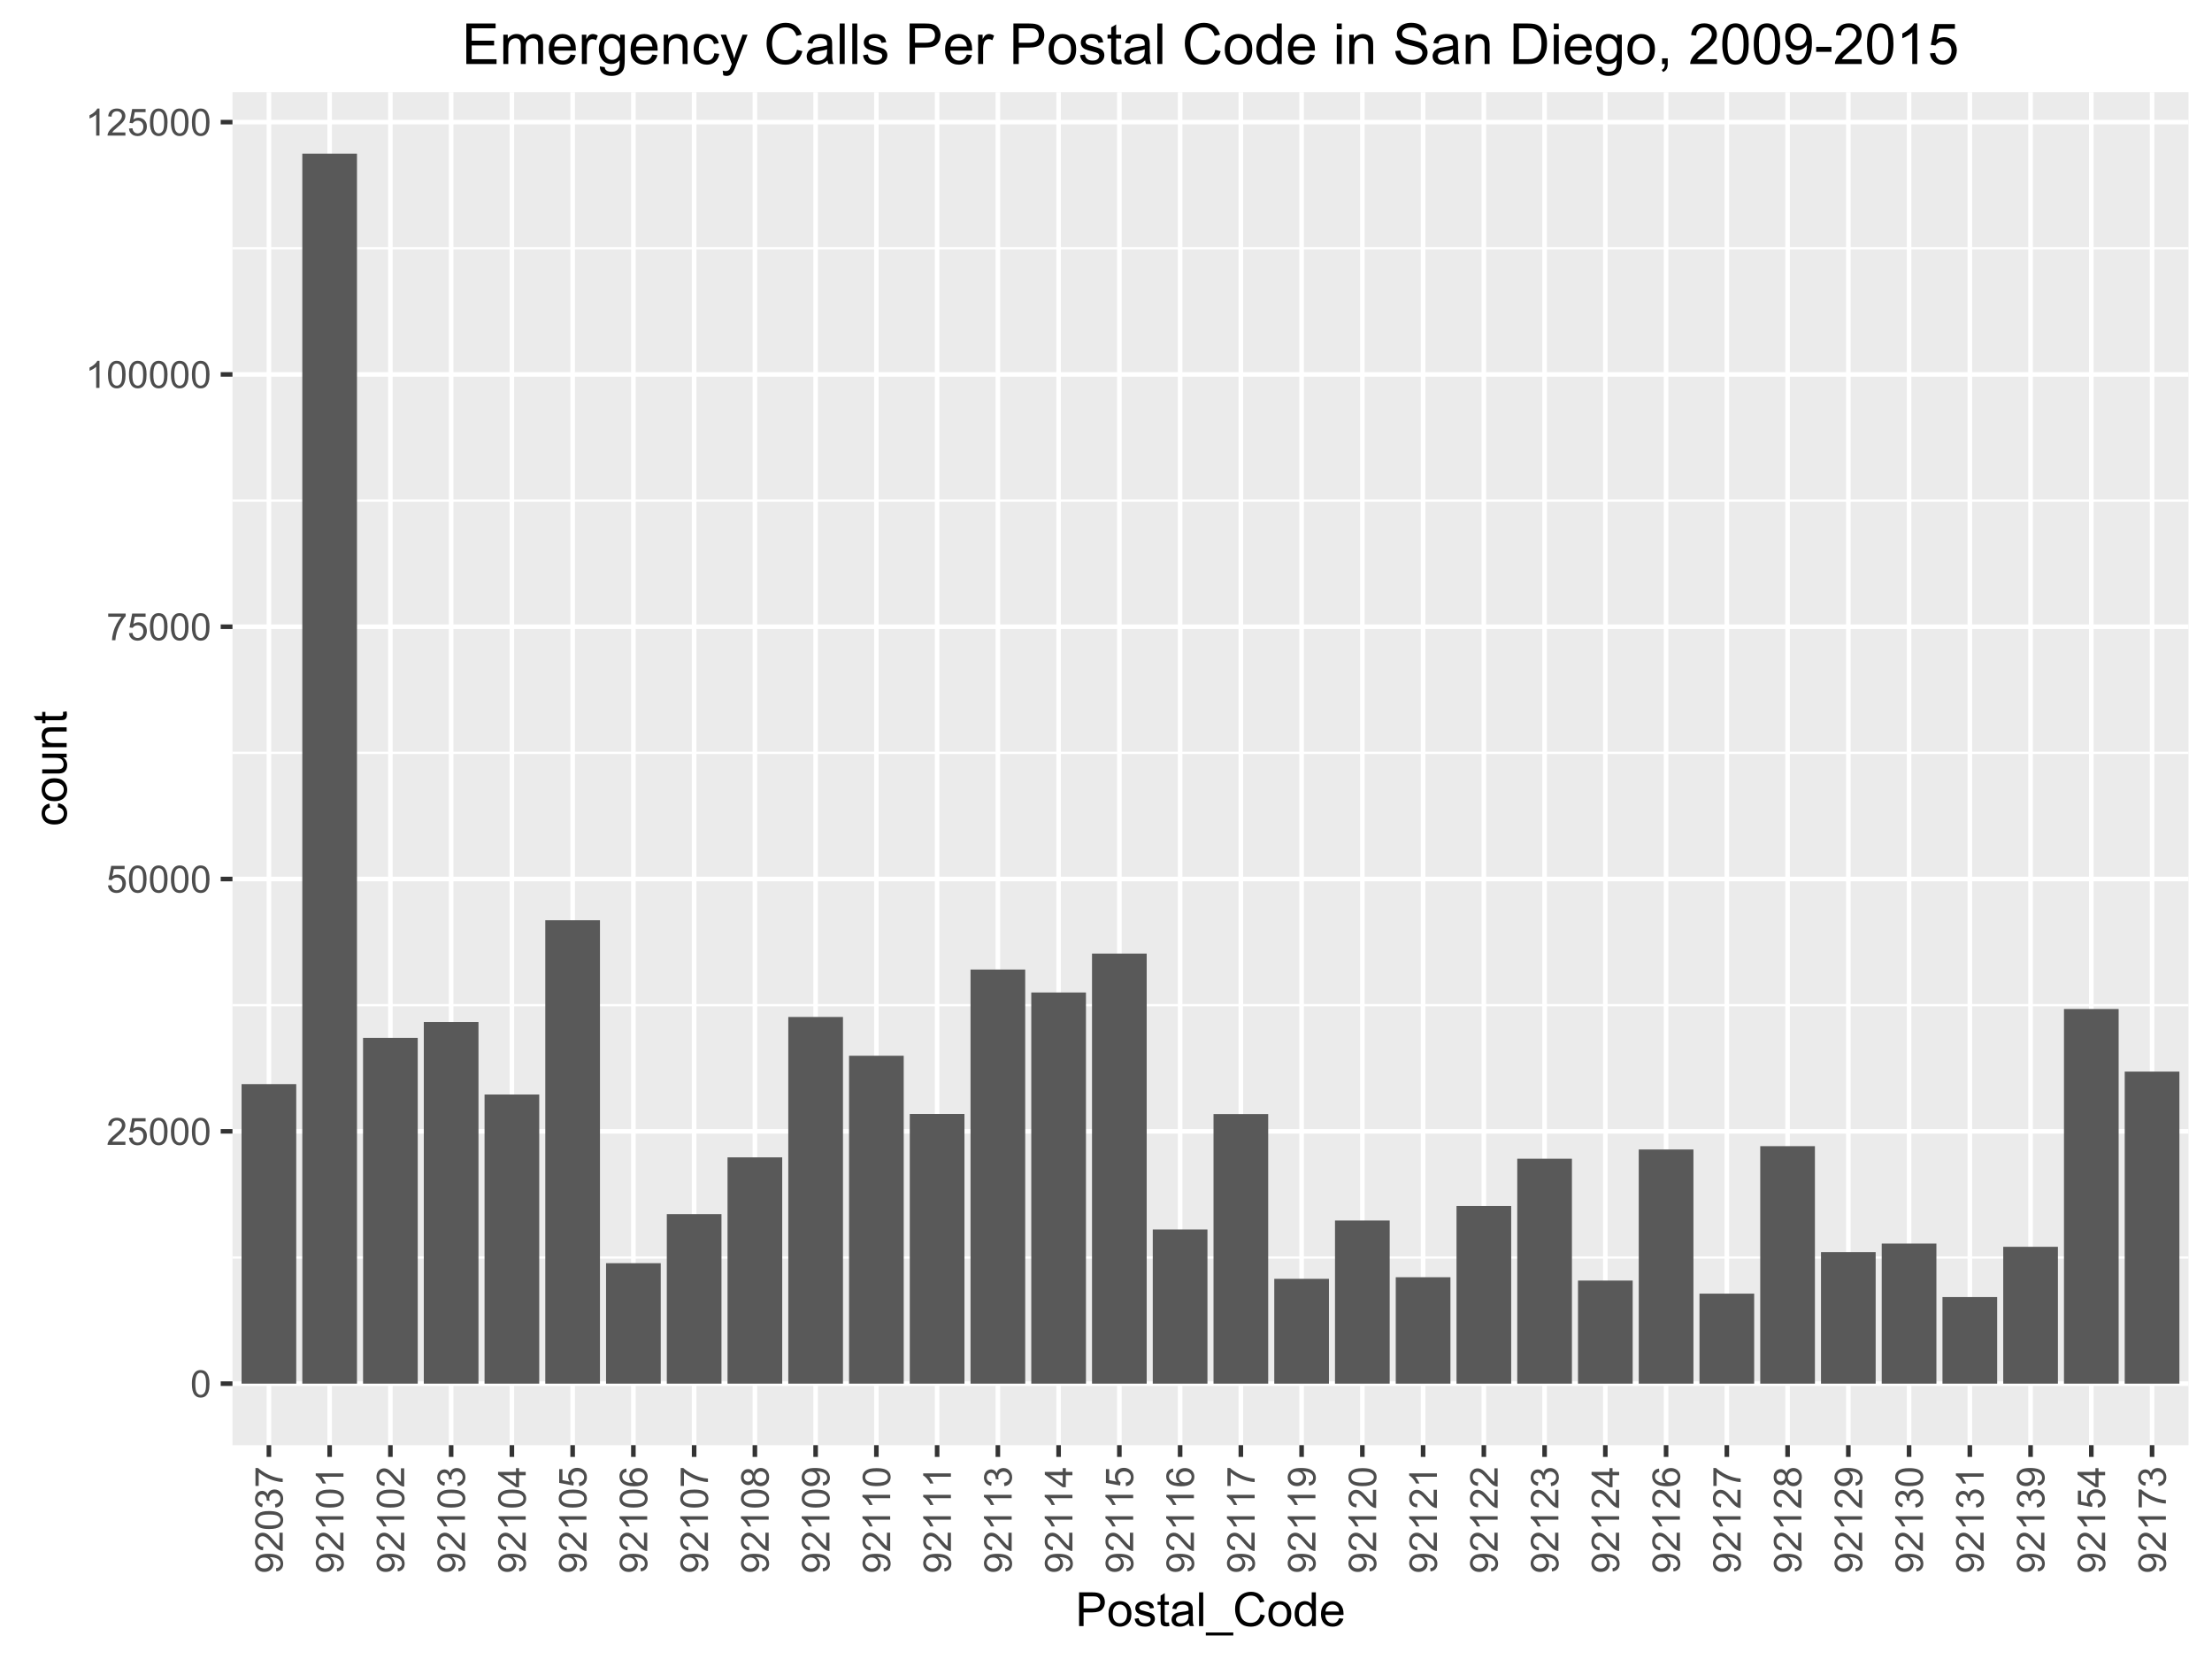 <?xml version="1.0" encoding="UTF-8"?>
<svg xmlns="http://www.w3.org/2000/svg" xmlns:xlink="http://www.w3.org/1999/xlink" width="516pt" height="387pt" viewBox="0 0 516 387" version="1.1">
<defs>
<g>
<symbol overflow="visible" id="glyph0-0">
<path style="stroke:none;" d="M 0.367 -3.105 C 0.363 -3.848 0.438 -4.445 0.594 -4.902 C 0.742 -5.355 0.973 -5.707 1.277 -5.953 C 1.578 -6.199 1.957 -6.32 2.418 -6.324 C 2.754 -6.32 3.051 -6.254 3.309 -6.121 C 3.562 -5.984 3.773 -5.789 3.938 -5.531 C 4.102 -5.273 4.23 -4.961 4.328 -4.594 C 4.422 -4.227 4.469 -3.73 4.473 -3.105 C 4.469 -2.367 4.395 -1.77 4.242 -1.316 C 4.09 -0.859 3.863 -0.508 3.562 -0.262 C 3.258 -0.016 2.875 0.105 2.418 0.109 C 1.809 0.105 1.332 -0.109 0.988 -0.547 C 0.57 -1.066 0.363 -1.922 0.367 -3.105 Z M 1.16 -3.105 C 1.16 -2.07 1.281 -1.379 1.523 -1.039 C 1.766 -0.695 2.062 -0.527 2.418 -0.527 C 2.773 -0.527 3.074 -0.699 3.316 -1.043 C 3.559 -1.387 3.68 -2.074 3.68 -3.105 C 3.68 -4.145 3.559 -4.832 3.316 -5.172 C 3.074 -5.512 2.77 -5.684 2.41 -5.684 C 2.051 -5.684 1.77 -5.531 1.559 -5.234 C 1.293 -4.844 1.16 -4.137 1.16 -3.105 Z M 1.16 -3.105 "/>
</symbol>
<symbol overflow="visible" id="glyph0-1">
<path style="stroke:none;" d="M 4.43 -0.742 L 4.43 0 L 0.266 0 C 0.258 -0.188 0.289 -0.367 0.355 -0.539 C 0.461 -0.82 0.629 -1.098 0.863 -1.375 C 1.094 -1.648 1.434 -1.965 1.879 -2.328 C 2.562 -2.887 3.023 -3.332 3.266 -3.664 C 3.5 -3.988 3.621 -4.301 3.625 -4.594 C 3.621 -4.898 3.512 -5.156 3.297 -5.367 C 3.074 -5.578 2.789 -5.684 2.441 -5.684 C 2.066 -5.684 1.77 -5.57 1.547 -5.348 C 1.32 -5.125 1.207 -4.816 1.207 -4.422 L 0.414 -4.504 C 0.465 -5.094 0.668 -5.543 1.027 -5.855 C 1.379 -6.164 1.855 -6.32 2.457 -6.324 C 3.059 -6.32 3.539 -6.152 3.891 -5.82 C 4.242 -5.484 4.418 -5.07 4.422 -4.578 C 4.418 -4.32 4.367 -4.074 4.266 -3.832 C 4.164 -3.59 3.992 -3.332 3.754 -3.062 C 3.512 -2.793 3.113 -2.426 2.562 -1.957 C 2.094 -1.566 1.797 -1.301 1.664 -1.16 C 1.531 -1.02 1.422 -0.879 1.34 -0.742 Z M 4.43 -0.742 "/>
</symbol>
<symbol overflow="visible" id="glyph0-2">
<path style="stroke:none;" d="M 0.367 -1.648 L 1.176 -1.719 C 1.234 -1.32 1.375 -1.023 1.594 -0.824 C 1.812 -0.625 2.078 -0.527 2.391 -0.527 C 2.762 -0.527 3.074 -0.668 3.336 -0.949 C 3.59 -1.23 3.719 -1.602 3.723 -2.066 C 3.719 -2.504 3.594 -2.852 3.348 -3.109 C 3.098 -3.363 2.773 -3.492 2.375 -3.492 C 2.125 -3.492 1.902 -3.434 1.703 -3.32 C 1.5 -3.207 1.344 -3.062 1.23 -2.883 L 0.504 -2.977 L 1.113 -6.215 L 4.246 -6.215 L 4.246 -5.473 L 1.73 -5.473 L 1.391 -3.781 C 1.766 -4.039 2.164 -4.172 2.582 -4.176 C 3.129 -4.172 3.594 -3.98 3.973 -3.605 C 4.352 -3.223 4.539 -2.734 4.543 -2.137 C 4.539 -1.562 4.375 -1.07 4.043 -0.656 C 3.637 -0.148 3.086 0.105 2.391 0.109 C 1.816 0.105 1.348 -0.051 0.984 -0.371 C 0.621 -0.691 0.414 -1.117 0.367 -1.648 Z M 0.367 -1.648 "/>
</symbol>
<symbol overflow="visible" id="glyph0-3">
<path style="stroke:none;" d="M 0.418 -5.473 L 0.418 -6.219 L 4.496 -6.219 L 4.496 -5.617 C 4.09 -5.188 3.691 -4.621 3.301 -3.914 C 2.902 -3.203 2.602 -2.473 2.391 -1.73 C 2.234 -1.199 2.133 -0.625 2.094 0 L 1.297 0 C 1.305 -0.492 1.402 -1.09 1.59 -1.793 C 1.773 -2.496 2.043 -3.172 2.391 -3.824 C 2.738 -4.477 3.109 -5.027 3.504 -5.473 Z M 0.418 -5.473 "/>
</symbol>
<symbol overflow="visible" id="glyph0-4">
<path style="stroke:none;" d="M 3.277 0 L 2.504 0 L 2.504 -4.93 C 2.316 -4.75 2.074 -4.574 1.773 -4.395 C 1.469 -4.215 1.195 -4.082 0.957 -3.996 L 0.957 -4.742 C 1.387 -4.941 1.766 -5.188 2.09 -5.48 C 2.414 -5.77 2.645 -6.051 2.781 -6.324 L 3.277 -6.324 Z M 3.277 0 "/>
</symbol>
<symbol overflow="visible" id="glyph1-0">
<path style="stroke:none;" d="M -1.488 -0.492 L -1.559 -1.254 C -1.199 -1.316 -0.938 -1.438 -0.781 -1.621 C -0.617 -1.801 -0.539 -2.035 -0.539 -2.32 C -0.539 -2.562 -0.594 -2.773 -0.707 -2.957 C -0.816 -3.141 -0.965 -3.293 -1.152 -3.41 C -1.336 -3.527 -1.586 -3.625 -1.906 -3.703 C -2.219 -3.781 -2.543 -3.82 -2.875 -3.824 C -2.906 -3.82 -2.957 -3.82 -3.031 -3.82 C -2.777 -3.66 -2.574 -3.441 -2.418 -3.168 C -2.258 -2.891 -2.18 -2.594 -2.184 -2.281 C -2.18 -1.742 -2.371 -1.293 -2.762 -0.926 C -3.145 -0.559 -3.656 -0.375 -4.293 -0.375 C -4.945 -0.375 -5.473 -0.566 -5.871 -0.953 C -6.27 -1.336 -6.469 -1.816 -6.469 -2.398 C -6.469 -2.812 -6.355 -3.195 -6.129 -3.547 C -5.902 -3.891 -5.578 -4.156 -5.164 -4.34 C -4.742 -4.516 -4.141 -4.605 -3.352 -4.609 C -2.527 -4.605 -1.871 -4.516 -1.387 -4.34 C -0.898 -4.16 -0.527 -3.895 -0.273 -3.543 C -0.02 -3.188 0.105 -2.773 0.109 -2.305 C 0.105 -1.797 -0.031 -1.387 -0.309 -1.066 C -0.586 -0.746 -0.98 -0.555 -1.488 -0.492 Z M -4.332 -3.73 C -4.785 -3.727 -5.148 -3.605 -5.414 -3.367 C -5.68 -3.125 -5.812 -2.836 -5.812 -2.496 C -5.812 -2.145 -5.668 -1.836 -5.383 -1.578 C -5.094 -1.312 -4.723 -1.184 -4.266 -1.188 C -3.855 -1.184 -3.52 -1.309 -3.266 -1.559 C -3.008 -1.805 -2.883 -2.109 -2.883 -2.473 C -2.883 -2.84 -3.008 -3.141 -3.266 -3.375 C -3.52 -3.609 -3.875 -3.727 -4.332 -3.73 Z M -4.332 -3.73 "/>
</symbol>
<symbol overflow="visible" id="glyph1-1">
<path style="stroke:none;" d="M -0.762 -4.531 L 0 -4.531 L 0 -0.273 C -0.188 -0.266 -0.371 -0.297 -0.551 -0.363 C -0.84 -0.473 -1.125 -0.645 -1.406 -0.883 C -1.688 -1.121 -2.012 -1.469 -2.383 -1.922 C -2.953 -2.617 -3.406 -3.09 -3.746 -3.34 C -4.078 -3.586 -4.398 -3.707 -4.699 -3.711 C -5.012 -3.707 -5.273 -3.594 -5.488 -3.371 C -5.703 -3.145 -5.812 -2.855 -5.812 -2.496 C -5.812 -2.113 -5.695 -1.809 -5.469 -1.582 C -5.238 -1.352 -4.926 -1.234 -4.523 -1.234 L -4.605 -0.422 C -5.211 -0.477 -5.672 -0.684 -5.992 -1.047 C -6.309 -1.41 -6.469 -1.898 -6.469 -2.516 C -6.469 -3.129 -6.297 -3.617 -5.953 -3.98 C -5.609 -4.34 -5.184 -4.523 -4.68 -4.523 C -4.418 -4.523 -4.164 -4.469 -3.918 -4.363 C -3.668 -4.258 -3.406 -4.082 -3.133 -3.84 C -2.855 -3.59 -2.477 -3.184 -2 -2.617 C -1.598 -2.141 -1.328 -1.836 -1.188 -1.703 C -1.043 -1.566 -0.902 -1.457 -0.762 -1.371 Z M -0.762 -4.531 "/>
</symbol>
<symbol overflow="visible" id="glyph1-2">
<path style="stroke:none;" d="M -3.176 -0.375 C -3.938 -0.375 -4.551 -0.453 -5.016 -0.609 C -5.477 -0.766 -5.832 -0.996 -6.09 -1.305 C -6.34 -1.613 -6.469 -2.004 -6.469 -2.473 C -6.469 -2.816 -6.398 -3.117 -6.258 -3.383 C -6.117 -3.641 -5.914 -3.855 -5.656 -4.027 C -5.391 -4.195 -5.074 -4.332 -4.699 -4.43 C -4.324 -4.523 -3.816 -4.57 -3.176 -4.574 C -2.418 -4.57 -1.805 -4.492 -1.344 -4.34 C -0.875 -4.184 -0.52 -3.953 -0.27 -3.645 C -0.02 -3.332 0.105 -2.941 0.109 -2.473 C 0.105 -1.852 -0.113 -1.363 -0.559 -1.012 C -1.09 -0.586 -1.965 -0.375 -3.176 -0.375 Z M -3.176 -1.188 C -2.117 -1.184 -1.41 -1.309 -1.062 -1.559 C -0.711 -1.805 -0.539 -2.109 -0.539 -2.473 C -0.539 -2.836 -0.715 -3.141 -1.066 -3.391 C -1.418 -3.637 -2.121 -3.762 -3.176 -3.762 C -4.238 -3.762 -4.941 -3.637 -5.289 -3.391 C -5.637 -3.141 -5.812 -2.832 -5.812 -2.465 C -5.812 -2.102 -5.656 -1.812 -5.352 -1.594 C -4.957 -1.32 -4.234 -1.184 -3.176 -1.188 Z M -3.176 -1.188 "/>
</symbol>
<symbol overflow="visible" id="glyph1-3">
<path style="stroke:none;" d="M -1.699 -0.379 L -1.805 -1.168 C -1.355 -1.254 -1.031 -1.41 -0.836 -1.633 C -0.637 -1.848 -0.539 -2.113 -0.539 -2.43 C -0.539 -2.801 -0.668 -3.113 -0.926 -3.371 C -1.184 -3.625 -1.504 -3.754 -1.887 -3.758 C -2.246 -3.754 -2.543 -3.637 -2.781 -3.402 C -3.016 -3.164 -3.133 -2.863 -3.137 -2.496 C -3.133 -2.348 -3.105 -2.16 -3.051 -1.938 L -3.742 -2.027 C -3.734 -2.078 -3.73 -2.117 -3.734 -2.152 C -3.73 -2.488 -3.82 -2.793 -3.996 -3.062 C -4.172 -3.332 -4.441 -3.469 -4.812 -3.469 C -5.098 -3.469 -5.34 -3.367 -5.531 -3.172 C -5.723 -2.973 -5.816 -2.723 -5.82 -2.414 C -5.816 -2.105 -5.719 -1.848 -5.527 -1.645 C -5.332 -1.438 -5.043 -1.305 -4.656 -1.25 L -4.797 -0.457 C -5.324 -0.551 -5.734 -0.77 -6.031 -1.113 C -6.32 -1.457 -6.469 -1.883 -6.469 -2.395 C -6.469 -2.742 -6.391 -3.066 -6.242 -3.363 C -6.086 -3.66 -5.883 -3.887 -5.625 -4.043 C -5.363 -4.199 -5.086 -4.277 -4.793 -4.281 C -4.512 -4.277 -4.258 -4.203 -4.031 -4.055 C -3.805 -3.906 -3.621 -3.684 -3.488 -3.391 C -3.395 -3.77 -3.215 -4.066 -2.941 -4.281 C -2.664 -4.488 -2.316 -4.594 -1.902 -4.598 C -1.336 -4.594 -0.859 -4.387 -0.473 -3.98 C -0.082 -3.566 0.109 -3.051 0.113 -2.426 C 0.109 -1.859 -0.055 -1.387 -0.391 -1.016 C -0.727 -0.641 -1.164 -0.43 -1.699 -0.379 Z M -1.699 -0.379 "/>
</symbol>
<symbol overflow="visible" id="glyph1-4">
<path style="stroke:none;" d="M -5.598 -0.426 L -6.359 -0.426 L -6.359 -4.598 L -5.742 -4.598 C -5.305 -4.184 -4.723 -3.777 -4.004 -3.375 C -3.277 -2.973 -2.535 -2.66 -1.77 -2.445 C -1.23 -2.281 -0.641 -2.18 0 -2.141 L 0 -1.328 C -0.508 -1.332 -1.117 -1.43 -1.836 -1.625 C -2.551 -1.812 -3.246 -2.086 -3.914 -2.445 C -4.578 -2.797 -5.137 -3.176 -5.598 -3.582 Z M -5.598 -0.426 "/>
</symbol>
<symbol overflow="visible" id="glyph1-5">
<path style="stroke:none;" d="M 0 -3.352 L 0 -2.562 L -5.039 -2.562 C -4.859 -2.367 -4.676 -2.117 -4.496 -1.812 C -4.309 -1.5 -4.172 -1.223 -4.086 -0.98 L -4.852 -0.98 C -5.059 -1.418 -5.309 -1.805 -5.605 -2.141 C -5.898 -2.469 -6.188 -2.703 -6.469 -2.844 L -6.469 -3.352 Z M 0 -3.352 "/>
</symbol>
<symbol overflow="visible" id="glyph1-6">
<path style="stroke:none;" d="M 0 -2.91 L -1.543 -2.91 L -1.543 -0.113 L -2.266 -0.113 L -6.441 -3.055 L -6.441 -3.699 L -2.266 -3.699 L -2.266 -4.57 L -1.543 -4.57 L -1.543 -3.699 L 0 -3.699 Z M -2.266 -2.91 L -5.172 -2.91 L -2.266 -0.891 Z M -2.266 -2.91 "/>
</symbol>
<symbol overflow="visible" id="glyph1-7">
<path style="stroke:none;" d="M -1.688 -0.375 L -1.758 -1.203 C -1.352 -1.262 -1.047 -1.406 -0.844 -1.633 C -0.641 -1.855 -0.539 -2.125 -0.539 -2.445 C -0.539 -2.82 -0.68 -3.145 -0.969 -3.41 C -1.254 -3.672 -1.637 -3.801 -2.113 -3.805 C -2.562 -3.801 -2.918 -3.676 -3.18 -3.426 C -3.441 -3.172 -3.574 -2.84 -3.574 -2.43 C -3.574 -2.172 -3.516 -1.941 -3.398 -1.738 C -3.281 -1.531 -3.129 -1.371 -2.949 -1.258 L -3.047 -0.516 L -6.355 -1.137 L -6.355 -4.344 L -5.598 -4.344 L -5.598 -1.77 L -3.867 -1.426 C -4.137 -1.809 -4.27 -2.215 -4.273 -2.641 C -4.27 -3.199 -4.074 -3.672 -3.688 -4.062 C -3.293 -4.445 -2.793 -4.641 -2.184 -4.645 C -1.598 -4.641 -1.094 -4.473 -0.672 -4.137 C -0.152 -3.723 0.105 -3.156 0.109 -2.445 C 0.105 -1.852 -0.055 -1.375 -0.383 -1.008 C -0.707 -0.637 -1.145 -0.426 -1.688 -0.375 Z M -1.688 -0.375 "/>
</symbol>
<symbol overflow="visible" id="glyph1-8">
<path style="stroke:none;" d="M -4.863 -4.477 L -4.805 -3.691 C -5.113 -3.621 -5.336 -3.52 -5.48 -3.395 C -5.703 -3.176 -5.816 -2.914 -5.82 -2.602 C -5.816 -2.348 -5.746 -2.125 -5.609 -1.938 C -5.422 -1.688 -5.156 -1.492 -4.812 -1.348 C -4.461 -1.203 -3.965 -1.129 -3.32 -1.125 C -3.609 -1.312 -3.824 -1.543 -3.969 -1.824 C -4.105 -2.098 -4.176 -2.387 -4.18 -2.691 C -4.176 -3.215 -3.984 -3.664 -3.598 -4.035 C -3.207 -4.406 -2.703 -4.594 -2.09 -4.594 C -1.684 -4.594 -1.309 -4.504 -0.965 -4.332 C -0.617 -4.152 -0.352 -3.914 -0.168 -3.613 C 0.016 -3.305 0.105 -2.957 0.109 -2.574 C 0.105 -1.91 -0.133 -1.375 -0.617 -0.961 C -1.098 -0.547 -1.898 -0.34 -3.016 -0.34 C -4.258 -0.34 -5.164 -0.566 -5.73 -1.027 C -6.223 -1.426 -6.469 -1.969 -6.469 -2.648 C -6.469 -3.156 -6.324 -3.57 -6.043 -3.895 C -5.754 -4.219 -5.363 -4.414 -4.863 -4.477 Z M -2.086 -1.25 C -1.812 -1.246 -1.551 -1.305 -1.305 -1.422 C -1.051 -1.535 -0.859 -1.695 -0.734 -1.906 C -0.602 -2.109 -0.539 -2.328 -0.539 -2.562 C -0.539 -2.891 -0.672 -3.18 -0.941 -3.422 C -1.211 -3.664 -1.578 -3.785 -2.043 -3.785 C -2.484 -3.785 -2.836 -3.664 -3.094 -3.426 C -3.352 -3.188 -3.48 -2.891 -3.48 -2.531 C -3.48 -2.172 -3.352 -1.867 -3.094 -1.621 C -2.836 -1.371 -2.5 -1.246 -2.086 -1.25 Z M -2.086 -1.25 "/>
</symbol>
<symbol overflow="visible" id="glyph1-9">
<path style="stroke:none;" d="M -3.492 -1.59 C -3.609 -1.258 -3.781 -1.016 -4.008 -0.859 C -4.23 -0.699 -4.496 -0.621 -4.809 -0.625 C -5.273 -0.621 -5.668 -0.789 -5.988 -1.129 C -6.309 -1.465 -6.469 -1.914 -6.469 -2.473 C -6.469 -3.035 -6.305 -3.488 -5.977 -3.832 C -5.648 -4.176 -5.25 -4.348 -4.785 -4.348 C -4.484 -4.348 -4.223 -4.266 -4.004 -4.109 C -3.777 -3.949 -3.609 -3.715 -3.492 -3.398 C -3.363 -3.793 -3.152 -4.094 -2.867 -4.301 C -2.578 -4.504 -2.238 -4.605 -1.84 -4.609 C -1.289 -4.605 -0.824 -4.41 -0.453 -4.023 C -0.078 -3.633 0.105 -3.121 0.109 -2.488 C 0.105 -1.852 -0.078 -1.34 -0.453 -0.949 C -0.828 -0.559 -1.301 -0.363 -1.863 -0.363 C -2.281 -0.363 -2.629 -0.469 -2.914 -0.684 C -3.195 -0.895 -3.391 -1.195 -3.492 -1.59 Z M -4.836 -1.434 C -4.523 -1.43 -4.273 -1.527 -4.086 -1.727 C -3.891 -1.922 -3.797 -2.176 -3.797 -2.492 C -3.797 -2.793 -3.891 -3.043 -4.082 -3.242 C -4.273 -3.434 -4.508 -3.531 -4.789 -3.535 C -5.078 -3.531 -5.324 -3.43 -5.523 -3.23 C -5.719 -3.027 -5.816 -2.781 -5.82 -2.484 C -5.816 -2.18 -5.719 -1.926 -5.527 -1.73 C -5.332 -1.527 -5.102 -1.43 -4.836 -1.434 Z M -1.859 -1.18 C -1.629 -1.176 -1.41 -1.23 -1.203 -1.34 C -0.988 -1.445 -0.824 -1.605 -0.711 -1.816 C -0.594 -2.027 -0.539 -2.254 -0.539 -2.496 C -0.539 -2.871 -0.66 -3.18 -0.902 -3.43 C -1.145 -3.672 -1.453 -3.797 -1.832 -3.801 C -2.211 -3.797 -2.527 -3.668 -2.777 -3.418 C -3.027 -3.16 -3.152 -2.844 -3.152 -2.469 C -3.152 -2.094 -3.027 -1.785 -2.781 -1.543 C -2.535 -1.297 -2.227 -1.176 -1.859 -1.18 Z M -1.859 -1.18 "/>
</symbol>
<symbol overflow="visible" id="glyph2-0">
<path style="stroke:none;" d="M 0.848 0 L 0.848 -7.875 L 3.82 -7.875 C 4.34 -7.875 4.738 -7.848 5.016 -7.797 C 5.402 -7.73 5.727 -7.609 5.988 -7.43 C 6.25 -7.25 6.461 -6.996 6.621 -6.672 C 6.777 -6.344 6.855 -5.984 6.859 -5.598 C 6.855 -4.926 6.641 -4.359 6.219 -3.898 C 5.789 -3.43 5.02 -3.199 3.91 -3.203 L 1.891 -3.203 L 1.891 0 Z M 1.891 -4.129 L 3.926 -4.129 C 4.598 -4.125 5.074 -4.25 5.359 -4.504 C 5.641 -4.754 5.781 -5.105 5.785 -5.562 C 5.781 -5.891 5.699 -6.176 5.535 -6.41 C 5.367 -6.645 5.148 -6.797 4.875 -6.875 C 4.699 -6.918 4.375 -6.941 3.906 -6.945 L 1.891 -6.945 Z M 1.891 -4.129 "/>
</symbol>
<symbol overflow="visible" id="glyph2-1">
<path style="stroke:none;" d="M 0.367 -2.852 C 0.363 -3.906 0.656 -4.688 1.246 -5.199 C 1.734 -5.617 2.332 -5.828 3.039 -5.832 C 3.82 -5.828 4.461 -5.574 4.961 -5.062 C 5.457 -4.547 5.707 -3.836 5.711 -2.934 C 5.707 -2.195 5.598 -1.617 5.379 -1.199 C 5.156 -0.777 4.832 -0.449 4.414 -0.219 C 3.992 0.016 3.535 0.129 3.039 0.129 C 2.238 0.129 1.594 -0.125 1.105 -0.637 C 0.609 -1.148 0.363 -1.887 0.367 -2.852 Z M 1.359 -2.852 C 1.359 -2.121 1.516 -1.574 1.836 -1.211 C 2.152 -0.844 2.555 -0.66 3.039 -0.664 C 3.516 -0.66 3.914 -0.844 4.234 -1.211 C 4.551 -1.574 4.711 -2.133 4.715 -2.883 C 4.711 -3.586 4.551 -4.117 4.234 -4.484 C 3.91 -4.844 3.512 -5.027 3.039 -5.031 C 2.555 -5.027 2.152 -4.848 1.836 -4.488 C 1.516 -4.129 1.359 -3.582 1.359 -2.852 Z M 1.359 -2.852 "/>
</symbol>
<symbol overflow="visible" id="glyph2-2">
<path style="stroke:none;" d="M 0.34 -1.703 L 1.293 -1.852 C 1.344 -1.469 1.492 -1.172 1.742 -0.969 C 1.984 -0.762 2.328 -0.66 2.773 -0.664 C 3.211 -0.66 3.539 -0.75 3.758 -0.934 C 3.969 -1.113 4.078 -1.328 4.082 -1.574 C 4.078 -1.789 3.984 -1.961 3.797 -2.09 C 3.664 -2.172 3.332 -2.281 2.809 -2.418 C 2.098 -2.594 1.605 -2.75 1.332 -2.883 C 1.055 -3.012 0.848 -3.191 0.711 -3.422 C 0.566 -3.652 0.496 -3.906 0.5 -4.188 C 0.496 -4.441 0.555 -4.676 0.672 -4.895 C 0.785 -5.105 0.945 -5.289 1.148 -5.438 C 1.297 -5.547 1.5 -5.637 1.762 -5.715 C 2.02 -5.789 2.301 -5.828 2.602 -5.832 C 3.047 -5.828 3.438 -5.766 3.777 -5.637 C 4.113 -5.508 4.363 -5.332 4.527 -5.113 C 4.688 -4.891 4.797 -4.598 4.859 -4.234 L 3.914 -4.102 C 3.871 -4.395 3.746 -4.621 3.543 -4.789 C 3.336 -4.953 3.043 -5.039 2.668 -5.039 C 2.223 -5.039 1.906 -4.965 1.719 -4.816 C 1.523 -4.668 1.43 -4.496 1.434 -4.301 C 1.43 -4.176 1.469 -4.062 1.551 -3.965 C 1.629 -3.859 1.754 -3.773 1.922 -3.707 C 2.016 -3.668 2.301 -3.586 2.777 -3.461 C 3.461 -3.273 3.938 -3.121 4.207 -3.008 C 4.477 -2.891 4.688 -2.723 4.844 -2.504 C 4.996 -2.277 5.074 -2.004 5.074 -1.676 C 5.074 -1.352 4.98 -1.047 4.793 -0.766 C 4.605 -0.48 4.332 -0.262 3.98 -0.105 C 3.621 0.051 3.223 0.129 2.777 0.129 C 2.035 0.129 1.469 -0.023 1.082 -0.332 C 0.691 -0.641 0.445 -1.098 0.34 -1.703 Z M 0.34 -1.703 "/>
</symbol>
<symbol overflow="visible" id="glyph2-3">
<path style="stroke:none;" d="M 2.836 -0.863 L 2.977 -0.012 C 2.703 0.043 2.457 0.07 2.246 0.074 C 1.891 0.07 1.621 0.02 1.43 -0.09 C 1.234 -0.199 1.098 -0.348 1.02 -0.527 C 0.941 -0.707 0.902 -1.086 0.902 -1.672 L 0.902 -4.953 L 0.195 -4.953 L 0.195 -5.703 L 0.902 -5.703 L 0.902 -7.117 L 1.863 -7.695 L 1.863 -5.703 L 2.836 -5.703 L 2.836 -4.953 L 1.863 -4.953 L 1.863 -1.617 C 1.863 -1.34 1.879 -1.16 1.914 -1.086 C 1.945 -1.004 2 -0.941 2.078 -0.898 C 2.152 -0.848 2.262 -0.824 2.41 -0.828 C 2.516 -0.824 2.66 -0.836 2.836 -0.863 Z M 2.836 -0.863 "/>
</symbol>
<symbol overflow="visible" id="glyph2-4">
<path style="stroke:none;" d="M 4.445 -0.703 C 4.086 -0.398 3.742 -0.184 3.414 -0.059 C 3.082 0.066 2.727 0.129 2.348 0.129 C 1.719 0.129 1.238 -0.023 0.902 -0.328 C 0.566 -0.633 0.398 -1.023 0.398 -1.504 C 0.398 -1.781 0.461 -2.035 0.586 -2.27 C 0.711 -2.496 0.875 -2.684 1.086 -2.824 C 1.289 -2.965 1.523 -3.07 1.781 -3.141 C 1.969 -3.191 2.254 -3.238 2.641 -3.289 C 3.418 -3.375 3.992 -3.488 4.367 -3.621 C 4.367 -3.754 4.371 -3.836 4.371 -3.871 C 4.371 -4.266 4.277 -4.543 4.098 -4.703 C 3.848 -4.918 3.48 -5.027 2.996 -5.031 C 2.539 -5.027 2.203 -4.949 1.988 -4.793 C 1.77 -4.633 1.609 -4.352 1.508 -3.949 L 0.562 -4.078 C 0.648 -4.48 0.789 -4.805 0.988 -5.055 C 1.184 -5.301 1.469 -5.492 1.844 -5.629 C 2.215 -5.762 2.645 -5.828 3.137 -5.832 C 3.621 -5.828 4.02 -5.773 4.324 -5.66 C 4.629 -5.543 4.852 -5.398 4.996 -5.227 C 5.137 -5.055 5.238 -4.836 5.297 -4.57 C 5.328 -4.406 5.344 -4.109 5.344 -3.68 L 5.344 -2.391 C 5.344 -1.492 5.363 -0.922 5.406 -0.684 C 5.445 -0.445 5.527 -0.219 5.648 0 L 4.641 0 C 4.539 -0.199 4.473 -0.434 4.445 -0.703 Z M 4.367 -2.863 C 4.012 -2.719 3.488 -2.598 2.789 -2.496 C 2.391 -2.438 2.105 -2.371 1.941 -2.301 C 1.773 -2.227 1.648 -2.121 1.562 -1.988 C 1.473 -1.848 1.43 -1.695 1.43 -1.531 C 1.43 -1.27 1.527 -1.055 1.723 -0.887 C 1.918 -0.711 2.203 -0.625 2.578 -0.629 C 2.949 -0.625 3.277 -0.707 3.57 -0.871 C 3.859 -1.031 4.074 -1.254 4.211 -1.543 C 4.312 -1.754 4.363 -2.078 4.367 -2.508 Z M 4.367 -2.863 "/>
</symbol>
<symbol overflow="visible" id="glyph2-5">
<path style="stroke:none;" d="M 0.703 0 L 0.703 -7.875 L 1.672 -7.875 L 1.672 0 Z M 0.703 0 "/>
</symbol>
<symbol overflow="visible" id="glyph2-6">
<path style="stroke:none;" d="M -0.168 2.188 L -0.168 1.488 L 6.242 1.488 L 6.242 2.188 Z M -0.168 2.188 "/>
</symbol>
<symbol overflow="visible" id="glyph2-7">
<path style="stroke:none;" d="M 6.469 -2.762 L 7.508 -2.496 C 7.285 -1.641 6.895 -0.988 6.328 -0.539 C 5.758 -0.094 5.062 0.129 4.25 0.133 C 3.398 0.129 2.707 -0.039 2.176 -0.383 C 1.641 -0.727 1.238 -1.227 0.961 -1.883 C 0.684 -2.535 0.543 -3.242 0.547 -3.996 C 0.543 -4.816 0.699 -5.531 1.016 -6.141 C 1.328 -6.75 1.777 -7.211 2.355 -7.531 C 2.934 -7.844 3.57 -8.004 4.266 -8.008 C 5.051 -8.004 5.711 -7.805 6.25 -7.406 C 6.785 -7.004 7.16 -6.438 7.375 -5.715 L 6.348 -5.473 C 6.16 -6.043 5.895 -6.457 5.551 -6.723 C 5.199 -6.98 4.766 -7.113 4.242 -7.117 C 3.637 -7.113 3.129 -6.969 2.727 -6.68 C 2.316 -6.391 2.031 -6 1.867 -5.512 C 1.699 -5.023 1.617 -4.52 1.621 -4 C 1.617 -3.328 1.715 -2.742 1.914 -2.246 C 2.105 -1.746 2.41 -1.375 2.824 -1.129 C 3.234 -0.879 3.68 -0.754 4.164 -0.758 C 4.746 -0.754 5.238 -0.922 5.645 -1.262 C 6.043 -1.594 6.32 -2.094 6.469 -2.762 Z M 6.469 -2.762 "/>
</symbol>
<symbol overflow="visible" id="glyph2-8">
<path style="stroke:none;" d="M 4.426 0 L 4.426 -0.719 C 4.059 -0.152 3.527 0.129 2.832 0.129 C 2.371 0.129 1.953 0.004 1.574 -0.246 C 1.191 -0.496 0.895 -0.844 0.688 -1.297 C 0.477 -1.742 0.375 -2.262 0.375 -2.848 C 0.375 -3.414 0.469 -3.93 0.66 -4.395 C 0.848 -4.859 1.133 -5.215 1.516 -5.461 C 1.895 -5.707 2.32 -5.828 2.789 -5.832 C 3.133 -5.828 3.438 -5.758 3.707 -5.613 C 3.973 -5.469 4.191 -5.277 4.359 -5.047 L 4.359 -7.875 L 5.324 -7.875 L 5.324 0 Z M 1.371 -2.848 C 1.371 -2.113 1.523 -1.566 1.832 -1.207 C 2.137 -0.844 2.5 -0.66 2.922 -0.664 C 3.34 -0.66 3.699 -0.836 3.996 -1.184 C 4.293 -1.527 4.441 -2.055 4.441 -2.766 C 4.441 -3.547 4.289 -4.117 3.988 -4.484 C 3.688 -4.844 3.316 -5.027 2.879 -5.031 C 2.445 -5.027 2.086 -4.852 1.801 -4.504 C 1.512 -4.152 1.371 -3.602 1.371 -2.848 Z M 1.371 -2.848 "/>
</symbol>
<symbol overflow="visible" id="glyph2-9">
<path style="stroke:none;" d="M 4.629 -1.836 L 5.629 -1.715 C 5.469 -1.125 5.176 -0.672 4.75 -0.352 C 4.324 -0.031 3.781 0.129 3.121 0.129 C 2.281 0.129 1.617 -0.125 1.133 -0.641 C 0.641 -1.152 0.398 -1.875 0.402 -2.805 C 0.398 -3.762 0.645 -4.504 1.145 -5.035 C 1.637 -5.562 2.277 -5.828 3.066 -5.832 C 3.824 -5.828 4.449 -5.57 4.934 -5.051 C 5.418 -4.531 5.66 -3.801 5.66 -2.863 C 5.66 -2.805 5.656 -2.719 5.656 -2.605 L 1.402 -2.605 C 1.434 -1.977 1.613 -1.496 1.934 -1.164 C 2.25 -0.828 2.645 -0.66 3.125 -0.664 C 3.477 -0.66 3.781 -0.754 4.031 -0.945 C 4.281 -1.129 4.48 -1.426 4.629 -1.836 Z M 1.457 -3.398 L 4.641 -3.398 C 4.598 -3.879 4.473 -4.238 4.273 -4.48 C 3.961 -4.852 3.562 -5.039 3.078 -5.039 C 2.629 -5.039 2.258 -4.891 1.957 -4.594 C 1.652 -4.297 1.484 -3.898 1.457 -3.398 Z M 1.457 -3.398 "/>
</symbol>
<symbol overflow="visible" id="glyph3-0">
<path style="stroke:none;" d="M -2.09 -4.445 L -1.965 -5.398 C -1.309 -5.289 -0.797 -5.023 -0.426 -4.598 C -0.055 -4.168 0.129 -3.645 0.129 -3.023 C 0.129 -2.242 -0.125 -1.613 -0.637 -1.141 C -1.145 -0.664 -1.875 -0.426 -2.832 -0.43 C -3.441 -0.426 -3.98 -0.527 -4.445 -0.734 C -4.906 -0.938 -5.254 -1.25 -5.484 -1.668 C -5.715 -2.082 -5.828 -2.535 -5.832 -3.031 C -5.828 -3.645 -5.672 -4.152 -5.363 -4.547 C -5.047 -4.941 -4.602 -5.191 -4.027 -5.305 L -3.883 -4.367 C -4.262 -4.273 -4.551 -4.117 -4.746 -3.891 C -4.941 -3.664 -5.039 -3.387 -5.039 -3.066 C -5.039 -2.574 -4.863 -2.18 -4.516 -1.879 C -4.164 -1.57 -3.613 -1.418 -2.859 -1.422 C -2.09 -1.418 -1.531 -1.566 -1.184 -1.863 C -0.836 -2.156 -0.66 -2.539 -0.664 -3.012 C -0.66 -3.391 -0.777 -3.707 -1.012 -3.961 C -1.242 -4.215 -1.602 -4.375 -2.09 -4.445 Z M -2.09 -4.445 "/>
</symbol>
<symbol overflow="visible" id="glyph3-1">
<path style="stroke:none;" d="M -2.852 -0.367 C -3.906 -0.363 -4.688 -0.656 -5.199 -1.246 C -5.617 -1.734 -5.828 -2.332 -5.832 -3.039 C -5.828 -3.82 -5.574 -4.461 -5.062 -4.961 C -4.547 -5.457 -3.836 -5.707 -2.934 -5.711 C -2.195 -5.707 -1.617 -5.598 -1.199 -5.379 C -0.777 -5.156 -0.449 -4.832 -0.219 -4.414 C 0.016 -3.992 0.129 -3.535 0.129 -3.039 C 0.129 -2.238 -0.125 -1.594 -0.637 -1.105 C -1.148 -0.609 -1.887 -0.363 -2.852 -0.367 Z M -2.852 -1.359 C -2.121 -1.359 -1.574 -1.516 -1.211 -1.836 C -0.844 -2.152 -0.66 -2.555 -0.664 -3.039 C -0.66 -3.516 -0.844 -3.914 -1.211 -4.234 C -1.574 -4.551 -2.133 -4.711 -2.883 -4.715 C -3.586 -4.711 -4.117 -4.551 -4.484 -4.234 C -4.844 -3.91 -5.027 -3.512 -5.031 -3.039 C -5.027 -2.555 -4.848 -2.152 -4.488 -1.836 C -4.129 -1.516 -3.582 -1.359 -2.852 -1.359 Z M -2.852 -1.359 "/>
</symbol>
<symbol overflow="visible" id="glyph3-2">
<path style="stroke:none;" d="M 0 -4.465 L -0.836 -4.465 C -0.191 -4.02 0.129 -3.414 0.129 -2.652 C 0.129 -2.312 0.066 -2 -0.062 -1.711 C -0.191 -1.418 -0.355 -1.199 -0.551 -1.059 C -0.746 -0.914 -0.984 -0.816 -1.266 -0.762 C -1.453 -0.723 -1.754 -0.703 -2.172 -0.703 L -5.703 -0.703 L -5.703 -1.672 L -2.539 -1.672 C -2.031 -1.668 -1.691 -1.688 -1.52 -1.73 C -1.262 -1.785 -1.062 -1.914 -0.918 -2.113 C -0.773 -2.309 -0.703 -2.555 -0.703 -2.848 C -0.703 -3.137 -0.777 -3.406 -0.926 -3.66 C -1.074 -3.914 -1.273 -4.094 -1.531 -4.199 C -1.785 -4.305 -2.16 -4.359 -2.648 -4.359 L -5.703 -4.359 L -5.703 -5.328 L 0 -5.328 Z M 0 -4.465 "/>
</symbol>
<symbol overflow="visible" id="glyph3-3">
<path style="stroke:none;" d="M 0 -0.727 L -5.703 -0.727 L -5.703 -1.594 L -4.895 -1.594 C -5.516 -2.012 -5.828 -2.617 -5.832 -3.41 C -5.828 -3.754 -5.766 -4.066 -5.645 -4.355 C -5.52 -4.641 -5.359 -4.859 -5.16 -5.004 C -4.957 -5.145 -4.719 -5.242 -4.445 -5.305 C -4.266 -5.336 -3.953 -5.355 -3.508 -5.359 L 0 -5.359 L 0 -4.395 L -3.469 -4.395 C -3.863 -4.395 -4.156 -4.355 -4.352 -4.281 C -4.543 -4.203 -4.699 -4.07 -4.82 -3.879 C -4.934 -3.688 -4.992 -3.461 -4.996 -3.207 C -4.992 -2.793 -4.859 -2.438 -4.602 -2.141 C -4.336 -1.836 -3.844 -1.688 -3.117 -1.691 L 0 -1.691 Z M 0 -0.727 "/>
</symbol>
<symbol overflow="visible" id="glyph3-4">
<path style="stroke:none;" d="M -0.863 -2.836 L -0.012 -2.977 C 0.043 -2.703 0.07 -2.457 0.074 -2.246 C 0.07 -1.891 0.02 -1.621 -0.09 -1.43 C -0.199 -1.234 -0.348 -1.098 -0.527 -1.02 C -0.707 -0.941 -1.086 -0.902 -1.672 -0.902 L -4.953 -0.902 L -4.953 -0.195 L -5.703 -0.195 L -5.703 -0.902 L -7.117 -0.902 L -7.695 -1.863 L -5.703 -1.863 L -5.703 -2.836 L -4.953 -2.836 L -4.953 -1.863 L -1.617 -1.863 C -1.34 -1.863 -1.16 -1.879 -1.082 -1.914 C -1 -1.945 -0.938 -2 -0.895 -2.078 C -0.848 -2.152 -0.824 -2.262 -0.828 -2.41 C -0.824 -2.516 -0.836 -2.66 -0.863 -2.836 Z M -0.863 -2.836 "/>
</symbol>
<symbol overflow="visible" id="glyph4-0">
<path style="stroke:none;" d="M 1.043 0 L 1.043 -9.449 L 7.875 -9.449 L 7.875 -8.332 L 2.293 -8.332 L 2.293 -5.441 L 7.523 -5.441 L 7.523 -4.332 L 2.293 -4.332 L 2.293 -1.113 L 8.094 -1.113 L 8.094 0 Z M 1.043 0 "/>
</symbol>
<symbol overflow="visible" id="glyph4-1">
<path style="stroke:none;" d="M 0.871 0 L 0.871 -6.844 L 1.906 -6.844 L 1.906 -5.883 C 2.117 -6.219 2.406 -6.488 2.766 -6.691 C 3.121 -6.895 3.527 -6.996 3.984 -7 C 4.488 -6.996 4.902 -6.891 5.23 -6.684 C 5.555 -6.469 5.785 -6.176 5.918 -5.801 C 6.457 -6.598 7.16 -6.996 8.031 -7 C 8.707 -6.996 9.23 -6.809 9.598 -6.434 C 9.961 -6.059 10.141 -5.48 10.145 -4.699 L 10.145 0 L 8.992 0 L 8.992 -4.312 C 8.988 -4.773 8.949 -5.105 8.879 -5.312 C 8.801 -5.516 8.664 -5.68 8.469 -5.805 C 8.266 -5.926 8.035 -5.988 7.773 -5.992 C 7.289 -5.988 6.891 -5.828 6.574 -5.512 C 6.254 -5.191 6.094 -4.68 6.098 -3.977 L 6.098 0 L 4.938 0 L 4.938 -4.445 C 4.934 -4.957 4.84 -5.344 4.652 -5.605 C 4.465 -5.859 4.156 -5.988 3.727 -5.992 C 3.398 -5.988 3.094 -5.902 2.816 -5.734 C 2.539 -5.559 2.34 -5.309 2.215 -4.98 C 2.09 -4.648 2.027 -4.172 2.031 -3.551 L 2.031 0 Z M 0.871 0 "/>
</symbol>
<symbol overflow="visible" id="glyph4-2">
<path style="stroke:none;" d="M 5.555 -2.203 L 6.754 -2.055 C 6.562 -1.352 6.211 -0.809 5.703 -0.422 C 5.188 -0.039 4.535 0.152 3.746 0.156 C 2.738 0.152 1.945 -0.152 1.363 -0.77 C 0.773 -1.383 0.48 -2.25 0.484 -3.363 C 0.48 -4.516 0.777 -5.41 1.371 -6.047 C 1.965 -6.68 2.734 -6.996 3.68 -7 C 4.594 -6.996 5.34 -6.684 5.922 -6.062 C 6.5 -5.438 6.789 -4.562 6.793 -3.434 C 6.789 -3.363 6.789 -3.258 6.785 -3.125 L 1.684 -3.125 C 1.723 -2.371 1.938 -1.797 2.32 -1.398 C 2.703 -0.996 3.18 -0.797 3.75 -0.801 C 4.176 -0.797 4.539 -0.906 4.84 -1.133 C 5.141 -1.352 5.379 -1.711 5.555 -2.203 Z M 1.746 -4.078 L 5.57 -4.078 C 5.516 -4.656 5.367 -5.086 5.129 -5.375 C 4.758 -5.82 4.281 -6.047 3.691 -6.047 C 3.16 -6.047 2.711 -5.867 2.348 -5.512 C 1.984 -5.152 1.785 -4.676 1.746 -4.078 Z M 1.746 -4.078 "/>
</symbol>
<symbol overflow="visible" id="glyph4-3">
<path style="stroke:none;" d="M 0.855 0 L 0.855 -6.844 L 1.902 -6.844 L 1.902 -5.809 C 2.164 -6.289 2.41 -6.609 2.637 -6.766 C 2.863 -6.918 3.109 -6.996 3.383 -7 C 3.77 -6.996 4.168 -6.871 4.578 -6.625 L 4.176 -5.551 C 3.891 -5.715 3.605 -5.801 3.324 -5.801 C 3.066 -5.801 2.84 -5.723 2.641 -5.57 C 2.438 -5.418 2.293 -5.207 2.211 -4.938 C 2.078 -4.523 2.016 -4.07 2.016 -3.582 L 2.016 0 Z M 0.855 0 "/>
</symbol>
<symbol overflow="visible" id="glyph4-4">
<path style="stroke:none;" d="M 0.656 0.566 L 1.785 0.734 C 1.828 1.078 1.961 1.332 2.18 1.496 C 2.465 1.707 2.855 1.816 3.359 1.816 C 3.891 1.816 4.305 1.707 4.602 1.492 C 4.891 1.277 5.09 0.977 5.195 0.594 C 5.254 0.352 5.281 -0.141 5.277 -0.895 C 4.77 -0.297 4.137 0 3.383 0 C 2.438 0 1.711 -0.336 1.199 -1.016 C 0.68 -1.691 0.422 -2.508 0.426 -3.461 C 0.422 -4.113 0.539 -4.715 0.777 -5.27 C 1.012 -5.816 1.355 -6.242 1.805 -6.547 C 2.254 -6.844 2.781 -6.996 3.391 -7 C 4.195 -6.996 4.859 -6.668 5.387 -6.02 L 5.387 -6.844 L 6.457 -6.844 L 6.457 -0.93 C 6.457 0.137 6.348 0.891 6.133 1.336 C 5.914 1.781 5.57 2.133 5.102 2.391 C 4.629 2.648 4.051 2.777 3.363 2.777 C 2.547 2.777 1.887 2.594 1.387 2.227 C 0.883 1.859 0.641 1.305 0.656 0.566 Z M 1.617 -3.547 C 1.617 -2.645 1.793 -1.988 2.152 -1.578 C 2.504 -1.164 2.953 -0.961 3.492 -0.961 C 4.023 -0.961 4.469 -1.164 4.832 -1.574 C 5.191 -1.984 5.371 -2.629 5.375 -3.508 C 5.371 -4.34 5.188 -4.969 4.816 -5.398 C 4.445 -5.82 3.996 -6.035 3.473 -6.039 C 2.953 -6.035 2.516 -5.824 2.156 -5.41 C 1.797 -4.988 1.617 -4.367 1.617 -3.547 Z M 1.617 -3.547 "/>
</symbol>
<symbol overflow="visible" id="glyph4-5">
<path style="stroke:none;" d="M 0.871 0 L 0.871 -6.844 L 1.914 -6.844 L 1.914 -5.871 C 2.414 -6.621 3.141 -6.996 4.094 -7 C 4.504 -6.996 4.883 -6.922 5.23 -6.777 C 5.574 -6.625 5.832 -6.43 6.008 -6.191 C 6.176 -5.949 6.297 -5.664 6.367 -5.336 C 6.41 -5.121 6.434 -4.746 6.434 -4.207 L 6.434 0 L 5.273 0 L 5.273 -4.164 C 5.273 -4.633 5.227 -4.984 5.137 -5.223 C 5.043 -5.453 4.883 -5.641 4.656 -5.781 C 4.426 -5.918 4.156 -5.988 3.848 -5.992 C 3.352 -5.988 2.926 -5.832 2.566 -5.523 C 2.207 -5.207 2.027 -4.613 2.031 -3.738 L 2.031 0 Z M 0.871 0 "/>
</symbol>
<symbol overflow="visible" id="glyph4-6">
<path style="stroke:none;" d="M 5.336 -2.508 L 6.477 -2.359 C 6.348 -1.57 6.031 -0.953 5.52 -0.512 C 5.004 -0.066 4.371 0.152 3.629 0.156 C 2.688 0.152 1.934 -0.152 1.367 -0.762 C 0.797 -1.375 0.516 -2.254 0.516 -3.398 C 0.516 -4.133 0.637 -4.777 0.883 -5.336 C 1.125 -5.887 1.496 -6.301 2 -6.582 C 2.5 -6.855 3.047 -6.996 3.637 -7 C 4.375 -6.996 4.98 -6.809 5.457 -6.434 C 5.926 -6.059 6.23 -5.523 6.367 -4.836 L 5.238 -4.66 C 5.129 -5.117 4.938 -5.465 4.668 -5.699 C 4.395 -5.93 4.066 -6.047 3.68 -6.047 C 3.094 -6.047 2.617 -5.836 2.254 -5.418 C 1.887 -4.996 1.703 -4.332 1.707 -3.43 C 1.703 -2.508 1.879 -1.84 2.234 -1.426 C 2.586 -1.004 3.047 -0.797 3.617 -0.801 C 4.07 -0.797 4.453 -0.938 4.758 -1.219 C 5.062 -1.496 5.254 -1.926 5.336 -2.508 Z M 5.336 -2.508 "/>
</symbol>
<symbol overflow="visible" id="glyph4-7">
<path style="stroke:none;" d="M 0.82 2.637 L 0.691 1.547 C 0.941 1.613 1.16 1.645 1.352 1.648 C 1.609 1.645 1.816 1.602 1.973 1.52 C 2.125 1.43 2.25 1.312 2.352 1.16 C 2.422 1.043 2.543 0.754 2.707 0.297 C 2.727 0.23 2.758 0.137 2.809 0.012 L 0.211 -6.844 L 1.465 -6.844 L 2.887 -2.883 C 3.07 -2.375 3.234 -1.844 3.383 -1.297 C 3.512 -1.824 3.672 -2.344 3.859 -2.855 L 5.324 -6.844 L 6.484 -6.844 L 3.879 0.117 C 3.598 0.867 3.379 1.383 3.23 1.668 C 3.02 2.047 2.785 2.328 2.52 2.508 C 2.254 2.688 1.934 2.777 1.566 2.777 C 1.34 2.777 1.094 2.73 0.82 2.637 Z M 0.82 2.637 "/>
</symbol>
<symbol overflow="visible" id="glyph4-8">
<path style="stroke:none;" d=""/>
</symbol>
<symbol overflow="visible" id="glyph4-9">
<path style="stroke:none;" d="M 7.762 -3.312 L 9.012 -2.996 C 8.746 -1.965 8.273 -1.184 7.594 -0.648 C 6.914 -0.109 6.082 0.156 5.098 0.16 C 4.078 0.156 3.25 -0.047 2.613 -0.461 C 1.973 -0.871 1.484 -1.473 1.156 -2.262 C 0.82 -3.047 0.656 -3.891 0.656 -4.797 C 0.656 -5.777 0.844 -6.633 1.219 -7.367 C 1.594 -8.098 2.129 -8.656 2.824 -9.039 C 3.52 -9.418 4.281 -9.609 5.117 -9.609 C 6.059 -9.609 6.855 -9.367 7.5 -8.887 C 8.145 -8.406 8.594 -7.73 8.848 -6.859 L 7.617 -6.566 C 7.398 -7.25 7.078 -7.75 6.664 -8.066 C 6.242 -8.379 5.719 -8.535 5.094 -8.539 C 4.363 -8.535 3.758 -8.363 3.27 -8.016 C 2.781 -7.668 2.438 -7.199 2.242 -6.613 C 2.043 -6.023 1.945 -5.418 1.945 -4.801 C 1.945 -3.996 2.062 -3.297 2.297 -2.695 C 2.531 -2.094 2.895 -1.645 3.391 -1.352 C 3.883 -1.055 4.418 -0.906 4.996 -0.91 C 5.695 -0.906 6.289 -1.109 6.773 -1.516 C 7.258 -1.918 7.586 -2.516 7.762 -3.312 Z M 7.762 -3.312 "/>
</symbol>
<symbol overflow="visible" id="glyph4-10">
<path style="stroke:none;" d="M 5.336 -0.844 C 4.902 -0.477 4.488 -0.219 4.094 -0.07 C 3.695 0.078 3.27 0.152 2.816 0.156 C 2.062 0.152 1.484 -0.027 1.082 -0.395 C 0.676 -0.762 0.473 -1.234 0.477 -1.805 C 0.473 -2.141 0.551 -2.445 0.703 -2.723 C 0.855 -3 1.055 -3.223 1.305 -3.391 C 1.551 -3.555 1.828 -3.68 2.141 -3.77 C 2.363 -3.824 2.707 -3.883 3.172 -3.945 C 4.105 -4.055 4.797 -4.188 5.238 -4.344 C 5.242 -4.5 5.242 -4.602 5.246 -4.648 C 5.242 -5.117 5.133 -5.449 4.918 -5.645 C 4.617 -5.902 4.18 -6.035 3.598 -6.039 C 3.051 -6.035 2.645 -5.938 2.387 -5.75 C 2.125 -5.555 1.934 -5.219 1.812 -4.738 L 0.676 -4.891 C 0.777 -5.375 0.949 -5.766 1.184 -6.066 C 1.418 -6.363 1.758 -6.594 2.211 -6.758 C 2.656 -6.914 3.176 -6.996 3.766 -7 C 4.348 -6.996 4.82 -6.926 5.188 -6.793 C 5.547 -6.652 5.816 -6.48 5.992 -6.273 C 6.16 -6.062 6.281 -5.801 6.355 -5.484 C 6.391 -5.285 6.41 -4.926 6.414 -4.414 L 6.414 -2.867 C 6.41 -1.785 6.434 -1.105 6.488 -0.82 C 6.535 -0.535 6.633 -0.262 6.781 0 L 5.57 0 C 5.445 -0.238 5.367 -0.52 5.336 -0.844 Z M 5.238 -3.434 C 4.816 -3.262 4.184 -3.113 3.344 -2.996 C 2.863 -2.926 2.527 -2.852 2.332 -2.766 C 2.133 -2.68 1.98 -2.551 1.875 -2.387 C 1.766 -2.219 1.711 -2.035 1.715 -1.836 C 1.711 -1.523 1.828 -1.266 2.066 -1.062 C 2.297 -0.852 2.641 -0.75 3.094 -0.754 C 3.539 -0.75 3.934 -0.848 4.285 -1.047 C 4.629 -1.238 4.887 -1.508 5.055 -1.852 C 5.176 -2.109 5.238 -2.496 5.238 -3.012 Z M 5.238 -3.434 "/>
</symbol>
<symbol overflow="visible" id="glyph4-11">
<path style="stroke:none;" d="M 0.844 0 L 0.844 -9.449 L 2.004 -9.449 L 2.004 0 Z M 0.844 0 "/>
</symbol>
<symbol overflow="visible" id="glyph4-12">
<path style="stroke:none;" d="M 0.406 -2.043 L 1.555 -2.223 C 1.613 -1.762 1.793 -1.41 2.09 -1.168 C 2.383 -0.918 2.793 -0.797 3.324 -0.801 C 3.855 -0.797 4.254 -0.906 4.512 -1.125 C 4.77 -1.34 4.898 -1.594 4.898 -1.887 C 4.898 -2.148 4.785 -2.355 4.559 -2.508 C 4.398 -2.609 4 -2.738 3.371 -2.898 C 2.516 -3.113 1.926 -3.301 1.602 -3.457 C 1.27 -3.613 1.02 -3.828 0.852 -4.105 C 0.68 -4.383 0.598 -4.691 0.598 -5.027 C 0.598 -5.332 0.668 -5.613 0.809 -5.875 C 0.949 -6.133 1.137 -6.348 1.379 -6.523 C 1.555 -6.652 1.801 -6.766 2.117 -6.859 C 2.426 -6.949 2.762 -6.996 3.121 -7 C 3.656 -6.996 4.129 -6.918 4.535 -6.766 C 4.941 -6.609 5.238 -6.398 5.434 -6.137 C 5.621 -5.871 5.754 -5.52 5.832 -5.078 L 4.699 -4.926 C 4.645 -5.273 4.492 -5.547 4.25 -5.75 C 4 -5.945 3.652 -6.047 3.203 -6.047 C 2.668 -6.047 2.289 -5.957 2.062 -5.781 C 1.836 -5.602 1.723 -5.395 1.723 -5.164 C 1.723 -5.008 1.77 -4.875 1.863 -4.758 C 1.957 -4.633 2.105 -4.527 2.309 -4.445 C 2.422 -4.402 2.762 -4.305 3.332 -4.152 C 4.148 -3.93 4.719 -3.75 5.047 -3.609 C 5.367 -3.469 5.625 -3.266 5.812 -3.004 C 5.996 -2.734 6.086 -2.402 6.09 -2.012 C 6.086 -1.621 5.973 -1.258 5.75 -0.918 C 5.523 -0.574 5.199 -0.309 4.773 -0.125 C 4.348 0.062 3.867 0.152 3.332 0.156 C 2.441 0.152 1.762 -0.031 1.297 -0.398 C 0.828 -0.766 0.531 -1.312 0.406 -2.043 Z M 0.406 -2.043 "/>
</symbol>
<symbol overflow="visible" id="glyph4-13">
<path style="stroke:none;" d="M 1.02 0 L 1.02 -9.449 L 4.582 -9.449 C 5.207 -9.445 5.684 -9.414 6.02 -9.359 C 6.48 -9.277 6.871 -9.129 7.184 -8.914 C 7.496 -8.695 7.746 -8.395 7.941 -8.004 C 8.129 -7.613 8.227 -7.184 8.23 -6.715 C 8.227 -5.91 7.969 -5.23 7.461 -4.676 C 6.945 -4.117 6.023 -3.836 4.691 -3.84 L 2.27 -3.84 L 2.27 0 Z M 2.27 -4.957 L 4.711 -4.957 C 5.516 -4.957 6.086 -5.105 6.43 -5.406 C 6.766 -5.707 6.938 -6.129 6.941 -6.676 C 6.938 -7.066 6.836 -7.406 6.641 -7.691 C 6.438 -7.969 6.176 -8.156 5.852 -8.25 C 5.637 -8.305 5.25 -8.332 4.688 -8.332 L 2.27 -8.332 Z M 2.27 -4.957 "/>
</symbol>
<symbol overflow="visible" id="glyph4-14">
<path style="stroke:none;" d="M 0.438 -3.422 C 0.434 -4.688 0.785 -5.625 1.496 -6.238 C 2.082 -6.742 2.801 -6.996 3.648 -7 C 4.586 -6.996 5.355 -6.688 5.953 -6.074 C 6.551 -5.453 6.848 -4.602 6.852 -3.52 C 6.848 -2.637 6.715 -1.945 6.453 -1.441 C 6.188 -0.934 5.805 -0.539 5.301 -0.262 C 4.793 0.016 4.242 0.152 3.648 0.156 C 2.688 0.152 1.914 -0.152 1.324 -0.766 C 0.73 -1.379 0.434 -2.266 0.438 -3.422 Z M 1.629 -3.422 C 1.629 -2.547 1.82 -1.891 2.203 -1.453 C 2.586 -1.016 3.066 -0.797 3.648 -0.801 C 4.223 -0.797 4.703 -1.016 5.086 -1.457 C 5.469 -1.891 5.66 -2.559 5.66 -3.461 C 5.66 -4.305 5.465 -4.945 5.082 -5.383 C 4.691 -5.816 4.215 -6.035 3.648 -6.039 C 3.066 -6.035 2.586 -5.816 2.203 -5.387 C 1.82 -4.949 1.629 -4.297 1.629 -3.422 Z M 1.629 -3.422 "/>
</symbol>
<symbol overflow="visible" id="glyph4-15">
<path style="stroke:none;" d="M 3.402 -1.039 L 3.57 -0.012 C 3.242 0.055 2.953 0.086 2.695 0.09 C 2.273 0.086 1.945 0.023 1.715 -0.109 C 1.48 -0.238 1.316 -0.414 1.223 -0.633 C 1.125 -0.852 1.078 -1.309 1.082 -2.004 L 1.082 -5.941 L 0.23 -5.941 L 0.23 -6.844 L 1.082 -6.844 L 1.082 -8.539 L 2.238 -9.234 L 2.238 -6.844 L 3.402 -6.844 L 3.402 -5.941 L 2.238 -5.941 L 2.238 -1.941 C 2.238 -1.605 2.258 -1.395 2.297 -1.301 C 2.336 -1.207 2.402 -1.129 2.496 -1.074 C 2.59 -1.016 2.723 -0.988 2.895 -0.992 C 3.02 -0.988 3.188 -1.004 3.402 -1.039 Z M 3.402 -1.039 "/>
</symbol>
<symbol overflow="visible" id="glyph4-16">
<path style="stroke:none;" d="M 5.312 0 L 5.312 -0.863 C 4.875 -0.184 4.238 0.152 3.398 0.156 C 2.852 0.152 2.348 0.004 1.891 -0.293 C 1.434 -0.594 1.078 -1.012 0.828 -1.555 C 0.574 -2.094 0.449 -2.715 0.453 -3.414 C 0.449 -4.098 0.562 -4.719 0.793 -5.273 C 1.016 -5.828 1.359 -6.254 1.816 -6.555 C 2.27 -6.848 2.777 -6.996 3.344 -7 C 3.754 -6.996 4.121 -6.91 4.445 -6.738 C 4.766 -6.562 5.027 -6.336 5.234 -6.059 L 5.234 -9.449 L 6.387 -9.449 L 6.387 0 Z M 1.645 -3.414 C 1.641 -2.535 1.824 -1.879 2.199 -1.449 C 2.566 -1.012 3.004 -0.797 3.508 -0.801 C 4.012 -0.797 4.441 -1.004 4.797 -1.422 C 5.152 -1.832 5.332 -2.465 5.332 -3.32 C 5.332 -4.254 5.148 -4.941 4.789 -5.379 C 4.422 -5.816 3.977 -6.035 3.453 -6.039 C 2.934 -6.035 2.504 -5.824 2.16 -5.406 C 1.812 -4.984 1.641 -4.32 1.645 -3.414 Z M 1.645 -3.414 "/>
</symbol>
<symbol overflow="visible" id="glyph4-17">
<path style="stroke:none;" d="M 0.875 -8.113 L 0.875 -9.449 L 2.035 -9.449 L 2.035 -8.113 Z M 0.875 0 L 0.875 -6.844 L 2.035 -6.844 L 2.035 0 Z M 0.875 0 "/>
</symbol>
<symbol overflow="visible" id="glyph4-18">
<path style="stroke:none;" d="M 0.594 -3.035 L 1.773 -3.141 C 1.824 -2.664 1.953 -2.273 2.16 -1.973 C 2.363 -1.668 2.68 -1.422 3.113 -1.238 C 3.539 -1.051 4.023 -0.961 4.562 -0.961 C 5.035 -0.961 5.457 -1.031 5.824 -1.172 C 6.191 -1.312 6.461 -1.504 6.641 -1.754 C 6.816 -1.996 6.906 -2.27 6.91 -2.566 C 6.906 -2.863 6.82 -3.121 6.652 -3.34 C 6.477 -3.559 6.195 -3.742 5.801 -3.898 C 5.547 -3.992 4.984 -4.148 4.117 -4.359 C 3.246 -4.566 2.637 -4.762 2.293 -4.949 C 1.84 -5.184 1.504 -5.477 1.285 -5.828 C 1.059 -6.176 0.949 -6.57 0.953 -7.008 C 0.949 -7.484 1.086 -7.93 1.359 -8.344 C 1.629 -8.758 2.023 -9.07 2.543 -9.285 C 3.062 -9.5 3.641 -9.609 4.281 -9.609 C 4.98 -9.609 5.598 -9.496 6.133 -9.27 C 6.664 -9.043 7.074 -8.711 7.363 -8.273 C 7.648 -7.836 7.805 -7.34 7.832 -6.785 L 6.633 -6.695 C 6.566 -7.293 6.348 -7.746 5.977 -8.051 C 5.605 -8.355 5.055 -8.508 4.332 -8.508 C 3.57 -8.508 3.02 -8.367 2.676 -8.09 C 2.328 -7.812 2.156 -7.48 2.16 -7.09 C 2.156 -6.75 2.277 -6.469 2.527 -6.25 C 2.762 -6.027 3.391 -5.805 4.41 -5.578 C 5.426 -5.348 6.125 -5.145 6.504 -4.977 C 7.051 -4.719 7.453 -4.398 7.719 -4.012 C 7.977 -3.621 8.109 -3.172 8.113 -2.668 C 8.109 -2.16 7.965 -1.688 7.68 -1.246 C 7.391 -0.797 6.977 -0.449 6.441 -0.207 C 5.898 0.039 5.293 0.156 4.621 0.16 C 3.766 0.156 3.051 0.035 2.473 -0.211 C 1.895 -0.461 1.438 -0.836 1.109 -1.336 C 0.777 -1.836 0.605 -2.402 0.594 -3.035 Z M 0.594 -3.035 "/>
</symbol>
<symbol overflow="visible" id="glyph4-19">
<path style="stroke:none;" d="M 1.02 0 L 1.02 -9.449 L 4.273 -9.449 C 5.004 -9.445 5.566 -9.398 5.957 -9.312 C 6.492 -9.184 6.953 -8.961 7.34 -8.637 C 7.836 -8.215 8.207 -7.676 8.457 -7.02 C 8.699 -6.363 8.824 -5.613 8.828 -4.777 C 8.824 -4.055 8.742 -3.418 8.578 -2.867 C 8.41 -2.309 8.195 -1.852 7.934 -1.492 C 7.668 -1.129 7.379 -0.844 7.07 -0.633 C 6.758 -0.422 6.383 -0.262 5.945 -0.16 C 5.504 -0.051 5 0 4.43 0 Z M 2.27 -1.113 L 4.285 -1.113 C 4.902 -1.113 5.391 -1.172 5.75 -1.289 C 6.102 -1.406 6.387 -1.566 6.602 -1.777 C 6.895 -2.07 7.125 -2.469 7.289 -2.973 C 7.453 -3.473 7.535 -4.082 7.539 -4.797 C 7.535 -5.781 7.371 -6.539 7.051 -7.074 C 6.723 -7.602 6.332 -7.957 5.871 -8.141 C 5.535 -8.266 4.996 -8.332 4.254 -8.332 L 2.27 -8.332 Z M 2.27 -1.113 "/>
</symbol>
<symbol overflow="visible" id="glyph4-20">
<path style="stroke:none;" d="M 1.172 0 L 1.172 -1.32 L 2.496 -1.32 L 2.496 0 C 2.496 0.484 2.41 0.875 2.238 1.176 C 2.066 1.473 1.793 1.703 1.418 1.867 L 1.094 1.371 C 1.34 1.262 1.52 1.102 1.637 0.898 C 1.75 0.688 1.816 0.391 1.832 0 Z M 1.172 0 "/>
</symbol>
<symbol overflow="visible" id="glyph4-21">
<path style="stroke:none;" d="M 6.645 -1.113 L 6.645 0 L 0.398 0 C 0.391 -0.277 0.434 -0.543 0.535 -0.805 C 0.691 -1.227 0.945 -1.648 1.297 -2.062 C 1.645 -2.473 2.152 -2.949 2.816 -3.492 C 3.84 -4.336 4.535 -5.004 4.898 -5.496 C 5.258 -5.988 5.438 -6.453 5.441 -6.891 C 5.438 -7.348 5.273 -7.734 4.945 -8.051 C 4.617 -8.367 4.188 -8.523 3.66 -8.527 C 3.102 -8.523 2.656 -8.355 2.32 -8.023 C 1.984 -7.688 1.812 -7.227 1.812 -6.633 L 0.617 -6.754 C 0.695 -7.641 1.004 -8.32 1.539 -8.789 C 2.07 -9.254 2.785 -9.484 3.688 -9.488 C 4.59 -9.484 5.309 -9.234 5.84 -8.734 C 6.367 -8.23 6.633 -7.605 6.633 -6.863 C 6.633 -6.48 6.555 -6.109 6.398 -5.75 C 6.242 -5.383 5.984 -5 5.629 -4.594 C 5.27 -4.188 4.672 -3.633 3.84 -2.934 C 3.141 -2.344 2.695 -1.945 2.5 -1.742 C 2.301 -1.531 2.137 -1.324 2.012 -1.113 Z M 6.645 -1.113 "/>
</symbol>
<symbol overflow="visible" id="glyph4-22">
<path style="stroke:none;" d="M 0.547 -4.66 C 0.543 -5.773 0.66 -6.672 0.891 -7.355 C 1.121 -8.035 1.461 -8.562 1.918 -8.934 C 2.367 -9.301 2.938 -9.484 3.629 -9.488 C 4.133 -9.484 4.578 -9.383 4.961 -9.18 C 5.34 -8.973 5.656 -8.68 5.91 -8.297 C 6.156 -7.914 6.352 -7.445 6.496 -6.895 C 6.637 -6.34 6.707 -5.594 6.711 -4.66 C 6.707 -3.547 6.594 -2.652 6.367 -1.973 C 6.137 -1.289 5.797 -0.762 5.348 -0.395 C 4.891 -0.023 4.316 0.156 3.629 0.16 C 2.715 0.156 2 -0.168 1.484 -0.82 C 0.855 -1.605 0.543 -2.883 0.547 -4.66 Z M 1.742 -4.66 C 1.738 -3.105 1.922 -2.074 2.285 -1.562 C 2.645 -1.047 3.09 -0.789 3.629 -0.793 C 4.16 -0.789 4.609 -1.047 4.973 -1.566 C 5.332 -2.078 5.512 -3.109 5.516 -4.66 C 5.512 -6.211 5.332 -7.246 4.973 -7.758 C 4.609 -8.27 4.156 -8.523 3.617 -8.527 C 3.078 -8.523 2.652 -8.301 2.34 -7.852 C 1.938 -7.273 1.738 -6.207 1.742 -4.66 Z M 1.742 -4.66 "/>
</symbol>
<symbol overflow="visible" id="glyph4-23">
<path style="stroke:none;" d="M 0.723 -2.184 L 1.836 -2.289 C 1.93 -1.762 2.113 -1.379 2.379 -1.145 C 2.645 -0.906 2.984 -0.789 3.402 -0.793 C 3.758 -0.789 4.07 -0.871 4.34 -1.035 C 4.605 -1.195 4.824 -1.414 5 -1.691 C 5.168 -1.961 5.312 -2.328 5.434 -2.797 C 5.547 -3.258 5.605 -3.73 5.609 -4.215 C 5.605 -4.262 5.605 -4.34 5.602 -4.445 C 5.367 -4.074 5.047 -3.773 4.648 -3.547 C 4.242 -3.312 3.809 -3.199 3.344 -3.203 C 2.559 -3.199 1.898 -3.484 1.359 -4.055 C 0.816 -4.621 0.543 -5.367 0.547 -6.297 C 0.543 -7.254 0.828 -8.023 1.395 -8.609 C 1.957 -9.191 2.664 -9.484 3.52 -9.488 C 4.133 -9.484 4.695 -9.32 5.203 -8.992 C 5.711 -8.66 6.098 -8.188 6.363 -7.574 C 6.629 -6.961 6.762 -6.074 6.762 -4.918 C 6.762 -3.707 6.629 -2.746 6.367 -2.031 C 6.105 -1.316 5.715 -0.773 5.199 -0.398 C 4.676 -0.027 4.07 0.156 3.379 0.16 C 2.637 0.156 2.031 -0.043 1.566 -0.453 C 1.094 -0.859 0.812 -1.438 0.723 -2.184 Z M 5.473 -6.355 C 5.473 -7.02 5.293 -7.547 4.941 -7.941 C 4.582 -8.328 4.156 -8.523 3.66 -8.527 C 3.141 -8.523 2.691 -8.312 2.312 -7.895 C 1.93 -7.473 1.738 -6.93 1.742 -6.258 C 1.738 -5.656 1.922 -5.164 2.285 -4.789 C 2.645 -4.41 3.09 -4.223 3.629 -4.227 C 4.16 -4.223 4.602 -4.41 4.953 -4.789 C 5.297 -5.164 5.473 -5.688 5.473 -6.355 Z M 5.473 -6.355 "/>
</symbol>
<symbol overflow="visible" id="glyph4-24">
<path style="stroke:none;" d="M 0.418 -2.836 L 0.418 -4.004 L 3.984 -4.004 L 3.984 -2.836 Z M 0.418 -2.836 "/>
</symbol>
<symbol overflow="visible" id="glyph4-25">
<path style="stroke:none;" d="M 4.918 0 L 3.758 0 L 3.758 -7.395 C 3.477 -7.125 3.113 -6.855 2.66 -6.594 C 2.207 -6.324 1.797 -6.125 1.438 -5.992 L 1.438 -7.117 C 2.082 -7.418 2.648 -7.785 3.137 -8.223 C 3.621 -8.652 3.969 -9.074 4.172 -9.488 L 4.918 -9.488 Z M 4.918 0 "/>
</symbol>
<symbol overflow="visible" id="glyph4-26">
<path style="stroke:none;" d="M 0.547 -2.477 L 1.766 -2.578 C 1.852 -1.984 2.062 -1.535 2.395 -1.238 C 2.719 -0.938 3.113 -0.789 3.582 -0.793 C 4.137 -0.789 4.609 -1 5 -1.422 C 5.383 -1.84 5.578 -2.398 5.582 -3.102 C 5.578 -3.758 5.391 -4.281 5.023 -4.664 C 4.648 -5.047 4.164 -5.238 3.562 -5.238 C 3.188 -5.238 2.848 -5.152 2.551 -4.984 C 2.246 -4.812 2.012 -4.594 1.844 -4.324 L 0.754 -4.465 L 1.668 -9.32 L 6.367 -9.32 L 6.367 -8.211 L 2.598 -8.211 L 2.09 -5.672 C 2.652 -6.066 3.246 -6.262 3.875 -6.266 C 4.695 -6.262 5.391 -5.977 5.961 -5.406 C 6.523 -4.832 6.809 -4.098 6.812 -3.203 C 6.809 -2.348 6.559 -1.609 6.066 -0.984 C 5.457 -0.223 4.629 0.156 3.582 0.16 C 2.719 0.156 2.02 -0.078 1.477 -0.559 C 0.934 -1.035 0.621 -1.676 0.547 -2.477 Z M 0.547 -2.477 "/>
</symbol>
</g>
<clipPath id="clip1">
  <path d="M 54.227 21.504 L 511.523 21.504 L 511.523 338.113 L 54.227 338.113 Z M 54.227 21.504 "/>
</clipPath>
</defs>
<g id="surface11">
<rect x="0" y="0" width="516" height="387" style="fill:rgb(100%,100%,100%);fill-opacity:1;stroke:none;"/>
<rect x="0" y="0" width="516" height="387" style="fill:rgb(100%,100%,100%);fill-opacity:1;stroke:none;"/>
<path style="fill:none;stroke-width:1.067;stroke-linecap:round;stroke-linejoin:round;stroke:rgb(100%,100%,100%);stroke-opacity:1;stroke-miterlimit:10;" d="M 0 387 L 516 387 L 516 0 L 0 0 Z M 0 387 "/>
<g clip-path="url(#clip1)" clip-rule="nonzero">
<path style=" stroke:none;fill-rule:nonzero;fill:rgb(92.157%,92.157%,92.157%);fill-opacity:1;" d="M 54.227 337.113 L 510.523 337.113 L 510.523 21.504 L 54.227 21.504 Z M 54.227 337.113 "/>
<path style="fill:none;stroke-width:0.533;stroke-linecap:butt;stroke-linejoin:round;stroke:rgb(100%,100%,100%);stroke-opacity:1;stroke-miterlimit:10;" d="M 54.227 293.34 L 510.52 293.34 "/>
<path style="fill:none;stroke-width:0.533;stroke-linecap:butt;stroke-linejoin:round;stroke:rgb(100%,100%,100%);stroke-opacity:1;stroke-miterlimit:10;" d="M 54.227 234.484 L 510.52 234.484 "/>
<path style="fill:none;stroke-width:0.533;stroke-linecap:butt;stroke-linejoin:round;stroke:rgb(100%,100%,100%);stroke-opacity:1;stroke-miterlimit:10;" d="M 54.227 175.629 L 510.52 175.629 "/>
<path style="fill:none;stroke-width:0.533;stroke-linecap:butt;stroke-linejoin:round;stroke:rgb(100%,100%,100%);stroke-opacity:1;stroke-miterlimit:10;" d="M 54.227 116.773 L 510.52 116.773 "/>
<path style="fill:none;stroke-width:0.533;stroke-linecap:butt;stroke-linejoin:round;stroke:rgb(100%,100%,100%);stroke-opacity:1;stroke-miterlimit:10;" d="M 54.227 57.914 L 510.52 57.914 "/>
<path style="fill:none;stroke-width:1.067;stroke-linecap:butt;stroke-linejoin:round;stroke:rgb(100%,100%,100%);stroke-opacity:1;stroke-miterlimit:10;" d="M 54.227 322.766 L 510.52 322.766 "/>
<path style="fill:none;stroke-width:1.067;stroke-linecap:butt;stroke-linejoin:round;stroke:rgb(100%,100%,100%);stroke-opacity:1;stroke-miterlimit:10;" d="M 54.227 263.91 L 510.52 263.91 "/>
<path style="fill:none;stroke-width:1.067;stroke-linecap:butt;stroke-linejoin:round;stroke:rgb(100%,100%,100%);stroke-opacity:1;stroke-miterlimit:10;" d="M 54.227 205.055 L 510.52 205.055 "/>
<path style="fill:none;stroke-width:1.067;stroke-linecap:butt;stroke-linejoin:round;stroke:rgb(100%,100%,100%);stroke-opacity:1;stroke-miterlimit:10;" d="M 54.227 146.199 L 510.52 146.199 "/>
<path style="fill:none;stroke-width:1.067;stroke-linecap:butt;stroke-linejoin:round;stroke:rgb(100%,100%,100%);stroke-opacity:1;stroke-miterlimit:10;" d="M 54.227 87.344 L 510.52 87.344 "/>
<path style="fill:none;stroke-width:1.067;stroke-linecap:butt;stroke-linejoin:round;stroke:rgb(100%,100%,100%);stroke-opacity:1;stroke-miterlimit:10;" d="M 54.227 28.488 L 510.52 28.488 "/>
<path style="fill:none;stroke-width:1.067;stroke-linecap:butt;stroke-linejoin:round;stroke:rgb(100%,100%,100%);stroke-opacity:1;stroke-miterlimit:10;" d="M 62.727 337.113 L 62.727 21.504 "/>
<path style="fill:none;stroke-width:1.067;stroke-linecap:butt;stroke-linejoin:round;stroke:rgb(100%,100%,100%);stroke-opacity:1;stroke-miterlimit:10;" d="M 76.898 337.113 L 76.898 21.504 "/>
<path style="fill:none;stroke-width:1.067;stroke-linecap:butt;stroke-linejoin:round;stroke:rgb(100%,100%,100%);stroke-opacity:1;stroke-miterlimit:10;" d="M 91.07 337.113 L 91.07 21.504 "/>
<path style="fill:none;stroke-width:1.067;stroke-linecap:butt;stroke-linejoin:round;stroke:rgb(100%,100%,100%);stroke-opacity:1;stroke-miterlimit:10;" d="M 105.238 337.113 L 105.238 21.504 "/>
<path style="fill:none;stroke-width:1.067;stroke-linecap:butt;stroke-linejoin:round;stroke:rgb(100%,100%,100%);stroke-opacity:1;stroke-miterlimit:10;" d="M 119.41 337.113 L 119.41 21.504 "/>
<path style="fill:none;stroke-width:1.067;stroke-linecap:butt;stroke-linejoin:round;stroke:rgb(100%,100%,100%);stroke-opacity:1;stroke-miterlimit:10;" d="M 133.582 337.113 L 133.582 21.504 "/>
<path style="fill:none;stroke-width:1.067;stroke-linecap:butt;stroke-linejoin:round;stroke:rgb(100%,100%,100%);stroke-opacity:1;stroke-miterlimit:10;" d="M 147.75 337.113 L 147.75 21.504 "/>
<path style="fill:none;stroke-width:1.067;stroke-linecap:butt;stroke-linejoin:round;stroke:rgb(100%,100%,100%);stroke-opacity:1;stroke-miterlimit:10;" d="M 161.922 337.113 L 161.922 21.504 "/>
<path style="fill:none;stroke-width:1.067;stroke-linecap:butt;stroke-linejoin:round;stroke:rgb(100%,100%,100%);stroke-opacity:1;stroke-miterlimit:10;" d="M 176.094 337.113 L 176.094 21.504 "/>
<path style="fill:none;stroke-width:1.067;stroke-linecap:butt;stroke-linejoin:round;stroke:rgb(100%,100%,100%);stroke-opacity:1;stroke-miterlimit:10;" d="M 190.262 337.113 L 190.262 21.504 "/>
<path style="fill:none;stroke-width:1.067;stroke-linecap:butt;stroke-linejoin:round;stroke:rgb(100%,100%,100%);stroke-opacity:1;stroke-miterlimit:10;" d="M 204.434 337.113 L 204.434 21.504 "/>
<path style="fill:none;stroke-width:1.067;stroke-linecap:butt;stroke-linejoin:round;stroke:rgb(100%,100%,100%);stroke-opacity:1;stroke-miterlimit:10;" d="M 218.605 337.113 L 218.605 21.504 "/>
<path style="fill:none;stroke-width:1.067;stroke-linecap:butt;stroke-linejoin:round;stroke:rgb(100%,100%,100%);stroke-opacity:1;stroke-miterlimit:10;" d="M 232.777 337.113 L 232.777 21.504 "/>
<path style="fill:none;stroke-width:1.067;stroke-linecap:butt;stroke-linejoin:round;stroke:rgb(100%,100%,100%);stroke-opacity:1;stroke-miterlimit:10;" d="M 246.945 337.113 L 246.945 21.504 "/>
<path style="fill:none;stroke-width:1.067;stroke-linecap:butt;stroke-linejoin:round;stroke:rgb(100%,100%,100%);stroke-opacity:1;stroke-miterlimit:10;" d="M 261.117 337.113 L 261.117 21.504 "/>
<path style="fill:none;stroke-width:1.067;stroke-linecap:butt;stroke-linejoin:round;stroke:rgb(100%,100%,100%);stroke-opacity:1;stroke-miterlimit:10;" d="M 275.289 337.113 L 275.289 21.504 "/>
<path style="fill:none;stroke-width:1.067;stroke-linecap:butt;stroke-linejoin:round;stroke:rgb(100%,100%,100%);stroke-opacity:1;stroke-miterlimit:10;" d="M 289.457 337.113 L 289.457 21.504 "/>
<path style="fill:none;stroke-width:1.067;stroke-linecap:butt;stroke-linejoin:round;stroke:rgb(100%,100%,100%);stroke-opacity:1;stroke-miterlimit:10;" d="M 303.629 337.113 L 303.629 21.504 "/>
<path style="fill:none;stroke-width:1.067;stroke-linecap:butt;stroke-linejoin:round;stroke:rgb(100%,100%,100%);stroke-opacity:1;stroke-miterlimit:10;" d="M 317.801 337.113 L 317.801 21.504 "/>
<path style="fill:none;stroke-width:1.067;stroke-linecap:butt;stroke-linejoin:round;stroke:rgb(100%,100%,100%);stroke-opacity:1;stroke-miterlimit:10;" d="M 331.969 337.113 L 331.969 21.504 "/>
<path style="fill:none;stroke-width:1.067;stroke-linecap:butt;stroke-linejoin:round;stroke:rgb(100%,100%,100%);stroke-opacity:1;stroke-miterlimit:10;" d="M 346.141 337.113 L 346.141 21.504 "/>
<path style="fill:none;stroke-width:1.067;stroke-linecap:butt;stroke-linejoin:round;stroke:rgb(100%,100%,100%);stroke-opacity:1;stroke-miterlimit:10;" d="M 360.312 337.113 L 360.312 21.504 "/>
<path style="fill:none;stroke-width:1.067;stroke-linecap:butt;stroke-linejoin:round;stroke:rgb(100%,100%,100%);stroke-opacity:1;stroke-miterlimit:10;" d="M 374.48 337.113 L 374.48 21.504 "/>
<path style="fill:none;stroke-width:1.067;stroke-linecap:butt;stroke-linejoin:round;stroke:rgb(100%,100%,100%);stroke-opacity:1;stroke-miterlimit:10;" d="M 388.652 337.113 L 388.652 21.504 "/>
<path style="fill:none;stroke-width:1.067;stroke-linecap:butt;stroke-linejoin:round;stroke:rgb(100%,100%,100%);stroke-opacity:1;stroke-miterlimit:10;" d="M 402.824 337.113 L 402.824 21.504 "/>
<path style="fill:none;stroke-width:1.067;stroke-linecap:butt;stroke-linejoin:round;stroke:rgb(100%,100%,100%);stroke-opacity:1;stroke-miterlimit:10;" d="M 416.996 337.113 L 416.996 21.504 "/>
<path style="fill:none;stroke-width:1.067;stroke-linecap:butt;stroke-linejoin:round;stroke:rgb(100%,100%,100%);stroke-opacity:1;stroke-miterlimit:10;" d="M 431.164 337.113 L 431.164 21.504 "/>
<path style="fill:none;stroke-width:1.067;stroke-linecap:butt;stroke-linejoin:round;stroke:rgb(100%,100%,100%);stroke-opacity:1;stroke-miterlimit:10;" d="M 445.336 337.113 L 445.336 21.504 "/>
<path style="fill:none;stroke-width:1.067;stroke-linecap:butt;stroke-linejoin:round;stroke:rgb(100%,100%,100%);stroke-opacity:1;stroke-miterlimit:10;" d="M 459.508 337.113 L 459.508 21.504 "/>
<path style="fill:none;stroke-width:1.067;stroke-linecap:butt;stroke-linejoin:round;stroke:rgb(100%,100%,100%);stroke-opacity:1;stroke-miterlimit:10;" d="M 473.676 337.113 L 473.676 21.504 "/>
<path style="fill:none;stroke-width:1.067;stroke-linecap:butt;stroke-linejoin:round;stroke:rgb(100%,100%,100%);stroke-opacity:1;stroke-miterlimit:10;" d="M 487.848 337.113 L 487.848 21.504 "/>
<path style="fill:none;stroke-width:1.067;stroke-linecap:butt;stroke-linejoin:round;stroke:rgb(100%,100%,100%);stroke-opacity:1;stroke-miterlimit:10;" d="M 502.02 337.113 L 502.02 21.504 "/>
<path style=" stroke:none;fill-rule:nonzero;fill:rgb(34.902%,34.902%,34.902%);fill-opacity:1;" d="M 56.352 322.766 L 69.105 322.766 L 69.105 252.898 L 56.352 252.898 Z M 56.352 322.766 "/>
<path style=" stroke:none;fill-rule:nonzero;fill:rgb(34.902%,34.902%,34.902%);fill-opacity:1;" d="M 70.52 322.766 L 83.273 322.766 L 83.273 35.848 L 70.52 35.848 Z M 70.52 322.766 "/>
<path style=" stroke:none;fill-rule:nonzero;fill:rgb(34.902%,34.902%,34.902%);fill-opacity:1;" d="M 84.691 322.766 L 97.445 322.766 L 97.445 242.105 L 84.691 242.105 Z M 84.691 322.766 "/>
<path style=" stroke:none;fill-rule:nonzero;fill:rgb(34.902%,34.902%,34.902%);fill-opacity:1;" d="M 98.863 322.766 L 111.617 322.766 L 111.617 238.395 L 98.863 238.395 Z M 98.863 322.766 "/>
<path style=" stroke:none;fill-rule:nonzero;fill:rgb(34.902%,34.902%,34.902%);fill-opacity:1;" d="M 113.035 322.766 L 125.789 322.766 L 125.789 255.32 L 113.035 255.32 Z M 113.035 322.766 "/>
<path style=" stroke:none;fill-rule:nonzero;fill:rgb(34.902%,34.902%,34.902%);fill-opacity:1;" d="M 127.203 322.766 L 139.957 322.766 L 139.957 214.668 L 127.203 214.668 Z M 127.203 322.766 "/>
<path style=" stroke:none;fill-rule:nonzero;fill:rgb(34.902%,34.902%,34.902%);fill-opacity:1;" d="M 141.375 322.766 L 154.129 322.766 L 154.129 294.668 L 141.375 294.668 Z M 141.375 322.766 "/>
<path style=" stroke:none;fill-rule:nonzero;fill:rgb(34.902%,34.902%,34.902%);fill-opacity:1;" d="M 155.547 322.766 L 168.301 322.766 L 168.301 283.219 L 155.547 283.219 Z M 155.547 322.766 "/>
<path style=" stroke:none;fill-rule:nonzero;fill:rgb(34.902%,34.902%,34.902%);fill-opacity:1;" d="M 169.715 322.766 L 182.469 322.766 L 182.469 269.98 L 169.715 269.98 Z M 169.715 322.766 "/>
<path style=" stroke:none;fill-rule:nonzero;fill:rgb(34.902%,34.902%,34.902%);fill-opacity:1;" d="M 183.887 322.766 L 196.641 322.766 L 196.641 237.234 L 183.887 237.234 Z M 183.887 322.766 "/>
<path style=" stroke:none;fill-rule:nonzero;fill:rgb(34.902%,34.902%,34.902%);fill-opacity:1;" d="M 198.059 322.766 L 210.812 322.766 L 210.812 246.277 L 198.059 246.277 Z M 198.059 322.766 "/>
<path style=" stroke:none;fill-rule:nonzero;fill:rgb(34.902%,34.902%,34.902%);fill-opacity:1;" d="M 212.227 322.766 L 224.98 322.766 L 224.98 259.859 L 212.227 259.859 Z M 212.227 322.766 "/>
<path style=" stroke:none;fill-rule:nonzero;fill:rgb(34.902%,34.902%,34.902%);fill-opacity:1;" d="M 226.398 322.766 L 239.152 322.766 L 239.152 226.168 L 226.398 226.168 Z M 226.398 322.766 "/>
<path style=" stroke:none;fill-rule:nonzero;fill:rgb(34.902%,34.902%,34.902%);fill-opacity:1;" d="M 240.57 322.766 L 253.324 322.766 L 253.324 231.52 L 240.57 231.52 Z M 240.57 322.766 "/>
<path style=" stroke:none;fill-rule:nonzero;fill:rgb(34.902%,34.902%,34.902%);fill-opacity:1;" d="M 254.738 322.766 L 267.492 322.766 L 267.492 222.445 L 254.738 222.445 Z M 254.738 322.766 "/>
<path style=" stroke:none;fill-rule:nonzero;fill:rgb(34.902%,34.902%,34.902%);fill-opacity:1;" d="M 268.91 322.766 L 281.664 322.766 L 281.664 286.801 L 268.91 286.801 Z M 268.91 322.766 "/>
<path style=" stroke:none;fill-rule:nonzero;fill:rgb(34.902%,34.902%,34.902%);fill-opacity:1;" d="M 283.082 322.766 L 295.836 322.766 L 295.836 259.883 L 283.082 259.883 Z M 283.082 322.766 "/>
<path style=" stroke:none;fill-rule:nonzero;fill:rgb(34.902%,34.902%,34.902%);fill-opacity:1;" d="M 297.254 322.766 L 310.008 322.766 L 310.008 298.316 L 297.254 298.316 Z M 297.254 322.766 "/>
<path style=" stroke:none;fill-rule:nonzero;fill:rgb(34.902%,34.902%,34.902%);fill-opacity:1;" d="M 311.422 322.766 L 324.176 322.766 L 324.176 284.711 L 311.422 284.711 Z M 311.422 322.766 "/>
<path style=" stroke:none;fill-rule:nonzero;fill:rgb(34.902%,34.902%,34.902%);fill-opacity:1;" d="M 325.594 322.766 L 338.348 322.766 L 338.348 297.945 L 325.594 297.945 Z M 325.594 322.766 "/>
<path style=" stroke:none;fill-rule:nonzero;fill:rgb(34.902%,34.902%,34.902%);fill-opacity:1;" d="M 339.766 322.766 L 352.52 322.766 L 352.52 281.32 L 339.766 281.32 Z M 339.766 322.766 "/>
<path style=" stroke:none;fill-rule:nonzero;fill:rgb(34.902%,34.902%,34.902%);fill-opacity:1;" d="M 353.934 322.766 L 366.688 322.766 L 366.688 270.301 L 353.934 270.301 Z M 353.934 322.766 "/>
<path style=" stroke:none;fill-rule:nonzero;fill:rgb(34.902%,34.902%,34.902%);fill-opacity:1;" d="M 368.105 322.766 L 380.859 322.766 L 380.859 298.723 L 368.105 298.723 Z M 368.105 322.766 "/>
<path style=" stroke:none;fill-rule:nonzero;fill:rgb(34.902%,34.902%,34.902%);fill-opacity:1;" d="M 382.277 322.766 L 395.031 322.766 L 395.031 268.145 L 382.277 268.145 Z M 382.277 322.766 "/>
<path style=" stroke:none;fill-rule:nonzero;fill:rgb(34.902%,34.902%,34.902%);fill-opacity:1;" d="M 396.445 322.766 L 409.199 322.766 L 409.199 301.77 L 396.445 301.77 Z M 396.445 322.766 "/>
<path style=" stroke:none;fill-rule:nonzero;fill:rgb(34.902%,34.902%,34.902%);fill-opacity:1;" d="M 410.617 322.766 L 423.371 322.766 L 423.371 267.371 L 410.617 267.371 Z M 410.617 322.766 "/>
<path style=" stroke:none;fill-rule:nonzero;fill:rgb(34.902%,34.902%,34.902%);fill-opacity:1;" d="M 424.789 322.766 L 437.543 322.766 L 437.543 292.086 L 424.789 292.086 Z M 424.789 322.766 "/>
<path style=" stroke:none;fill-rule:nonzero;fill:rgb(34.902%,34.902%,34.902%);fill-opacity:1;" d="M 438.957 322.766 L 451.711 322.766 L 451.711 290.09 L 438.957 290.09 Z M 438.957 322.766 "/>
<path style=" stroke:none;fill-rule:nonzero;fill:rgb(34.902%,34.902%,34.902%);fill-opacity:1;" d="M 453.129 322.766 L 465.883 322.766 L 465.883 302.57 L 453.129 302.57 Z M 453.129 322.766 "/>
<path style=" stroke:none;fill-rule:nonzero;fill:rgb(34.902%,34.902%,34.902%);fill-opacity:1;" d="M 467.301 322.766 L 480.055 322.766 L 480.055 290.848 L 467.301 290.848 Z M 467.301 322.766 "/>
<path style=" stroke:none;fill-rule:nonzero;fill:rgb(34.902%,34.902%,34.902%);fill-opacity:1;" d="M 481.469 322.766 L 494.223 322.766 L 494.223 235.375 L 481.469 235.375 Z M 481.469 322.766 "/>
<path style=" stroke:none;fill-rule:nonzero;fill:rgb(34.902%,34.902%,34.902%);fill-opacity:1;" d="M 495.641 322.766 L 508.395 322.766 L 508.395 249.973 L 495.641 249.973 Z M 495.641 322.766 "/>
</g>
<g style="fill:rgb(30.196%,30.196%,30.196%);fill-opacity:1;">
  <use xlink:href="#glyph0-0" x="44.398" y="325.918"/>
</g>
<g style="fill:rgb(30.196%,30.196%,30.196%);fill-opacity:1;">
  <use xlink:href="#glyph0-1" x="24.824" y="267.062"/>
  <use xlink:href="#glyph0-2" x="29.718" y="267.062"/>
  <use xlink:href="#glyph0-0" x="34.612" y="267.062"/>
  <use xlink:href="#glyph0-0" x="39.507" y="267.062"/>
  <use xlink:href="#glyph0-0" x="44.401" y="267.062"/>
</g>
<g style="fill:rgb(30.196%,30.196%,30.196%);fill-opacity:1;">
  <use xlink:href="#glyph0-2" x="24.824" y="208.203"/>
  <use xlink:href="#glyph0-0" x="29.718" y="208.203"/>
  <use xlink:href="#glyph0-0" x="34.612" y="208.203"/>
  <use xlink:href="#glyph0-0" x="39.507" y="208.203"/>
  <use xlink:href="#glyph0-0" x="44.401" y="208.203"/>
</g>
<g style="fill:rgb(30.196%,30.196%,30.196%);fill-opacity:1;">
  <use xlink:href="#glyph0-3" x="24.824" y="149.348"/>
  <use xlink:href="#glyph0-2" x="29.718" y="149.348"/>
  <use xlink:href="#glyph0-0" x="34.612" y="149.348"/>
  <use xlink:href="#glyph0-0" x="39.507" y="149.348"/>
  <use xlink:href="#glyph0-0" x="44.401" y="149.348"/>
</g>
<g style="fill:rgb(30.196%,30.196%,30.196%);fill-opacity:1;">
  <use xlink:href="#glyph0-4" x="19.93" y="90.492"/>
  <use xlink:href="#glyph0-0" x="24.824" y="90.492"/>
  <use xlink:href="#glyph0-0" x="29.718" y="90.492"/>
  <use xlink:href="#glyph0-0" x="34.612" y="90.492"/>
  <use xlink:href="#glyph0-0" x="39.506" y="90.492"/>
  <use xlink:href="#glyph0-0" x="44.4" y="90.492"/>
</g>
<g style="fill:rgb(30.196%,30.196%,30.196%);fill-opacity:1;">
  <use xlink:href="#glyph0-4" x="19.93" y="31.637"/>
  <use xlink:href="#glyph0-1" x="24.824" y="31.637"/>
  <use xlink:href="#glyph0-2" x="29.718" y="31.637"/>
  <use xlink:href="#glyph0-0" x="34.612" y="31.637"/>
  <use xlink:href="#glyph0-0" x="39.506" y="31.637"/>
  <use xlink:href="#glyph0-0" x="44.4" y="31.637"/>
</g>
<path style="fill:none;stroke-width:1.067;stroke-linecap:butt;stroke-linejoin:round;stroke:rgb(20%,20%,20%);stroke-opacity:1;stroke-miterlimit:10;" d="M 51.484 322.766 L 54.227 322.766 "/>
<path style="fill:none;stroke-width:1.067;stroke-linecap:butt;stroke-linejoin:round;stroke:rgb(20%,20%,20%);stroke-opacity:1;stroke-miterlimit:10;" d="M 51.484 263.91 L 54.227 263.91 "/>
<path style="fill:none;stroke-width:1.067;stroke-linecap:butt;stroke-linejoin:round;stroke:rgb(20%,20%,20%);stroke-opacity:1;stroke-miterlimit:10;" d="M 51.484 205.055 L 54.227 205.055 "/>
<path style="fill:none;stroke-width:1.067;stroke-linecap:butt;stroke-linejoin:round;stroke:rgb(20%,20%,20%);stroke-opacity:1;stroke-miterlimit:10;" d="M 51.484 146.199 L 54.227 146.199 "/>
<path style="fill:none;stroke-width:1.067;stroke-linecap:butt;stroke-linejoin:round;stroke:rgb(20%,20%,20%);stroke-opacity:1;stroke-miterlimit:10;" d="M 51.484 87.344 L 54.227 87.344 "/>
<path style="fill:none;stroke-width:1.067;stroke-linecap:butt;stroke-linejoin:round;stroke:rgb(20%,20%,20%);stroke-opacity:1;stroke-miterlimit:10;" d="M 51.484 28.488 L 54.227 28.488 "/>
<path style="fill:none;stroke-width:1.067;stroke-linecap:butt;stroke-linejoin:round;stroke:rgb(20%,20%,20%);stroke-opacity:1;stroke-miterlimit:10;" d="M 62.727 339.852 L 62.727 337.113 "/>
<path style="fill:none;stroke-width:1.067;stroke-linecap:butt;stroke-linejoin:round;stroke:rgb(20%,20%,20%);stroke-opacity:1;stroke-miterlimit:10;" d="M 76.898 339.852 L 76.898 337.113 "/>
<path style="fill:none;stroke-width:1.067;stroke-linecap:butt;stroke-linejoin:round;stroke:rgb(20%,20%,20%);stroke-opacity:1;stroke-miterlimit:10;" d="M 91.07 339.852 L 91.07 337.113 "/>
<path style="fill:none;stroke-width:1.067;stroke-linecap:butt;stroke-linejoin:round;stroke:rgb(20%,20%,20%);stroke-opacity:1;stroke-miterlimit:10;" d="M 105.238 339.852 L 105.238 337.113 "/>
<path style="fill:none;stroke-width:1.067;stroke-linecap:butt;stroke-linejoin:round;stroke:rgb(20%,20%,20%);stroke-opacity:1;stroke-miterlimit:10;" d="M 119.41 339.852 L 119.41 337.113 "/>
<path style="fill:none;stroke-width:1.067;stroke-linecap:butt;stroke-linejoin:round;stroke:rgb(20%,20%,20%);stroke-opacity:1;stroke-miterlimit:10;" d="M 133.582 339.852 L 133.582 337.113 "/>
<path style="fill:none;stroke-width:1.067;stroke-linecap:butt;stroke-linejoin:round;stroke:rgb(20%,20%,20%);stroke-opacity:1;stroke-miterlimit:10;" d="M 147.75 339.852 L 147.75 337.113 "/>
<path style="fill:none;stroke-width:1.067;stroke-linecap:butt;stroke-linejoin:round;stroke:rgb(20%,20%,20%);stroke-opacity:1;stroke-miterlimit:10;" d="M 161.922 339.852 L 161.922 337.113 "/>
<path style="fill:none;stroke-width:1.067;stroke-linecap:butt;stroke-linejoin:round;stroke:rgb(20%,20%,20%);stroke-opacity:1;stroke-miterlimit:10;" d="M 176.094 339.852 L 176.094 337.113 "/>
<path style="fill:none;stroke-width:1.067;stroke-linecap:butt;stroke-linejoin:round;stroke:rgb(20%,20%,20%);stroke-opacity:1;stroke-miterlimit:10;" d="M 190.262 339.852 L 190.262 337.113 "/>
<path style="fill:none;stroke-width:1.067;stroke-linecap:butt;stroke-linejoin:round;stroke:rgb(20%,20%,20%);stroke-opacity:1;stroke-miterlimit:10;" d="M 204.434 339.852 L 204.434 337.113 "/>
<path style="fill:none;stroke-width:1.067;stroke-linecap:butt;stroke-linejoin:round;stroke:rgb(20%,20%,20%);stroke-opacity:1;stroke-miterlimit:10;" d="M 218.605 339.852 L 218.605 337.113 "/>
<path style="fill:none;stroke-width:1.067;stroke-linecap:butt;stroke-linejoin:round;stroke:rgb(20%,20%,20%);stroke-opacity:1;stroke-miterlimit:10;" d="M 232.777 339.852 L 232.777 337.113 "/>
<path style="fill:none;stroke-width:1.067;stroke-linecap:butt;stroke-linejoin:round;stroke:rgb(20%,20%,20%);stroke-opacity:1;stroke-miterlimit:10;" d="M 246.945 339.852 L 246.945 337.113 "/>
<path style="fill:none;stroke-width:1.067;stroke-linecap:butt;stroke-linejoin:round;stroke:rgb(20%,20%,20%);stroke-opacity:1;stroke-miterlimit:10;" d="M 261.117 339.852 L 261.117 337.113 "/>
<path style="fill:none;stroke-width:1.067;stroke-linecap:butt;stroke-linejoin:round;stroke:rgb(20%,20%,20%);stroke-opacity:1;stroke-miterlimit:10;" d="M 275.289 339.852 L 275.289 337.113 "/>
<path style="fill:none;stroke-width:1.067;stroke-linecap:butt;stroke-linejoin:round;stroke:rgb(20%,20%,20%);stroke-opacity:1;stroke-miterlimit:10;" d="M 289.457 339.852 L 289.457 337.113 "/>
<path style="fill:none;stroke-width:1.067;stroke-linecap:butt;stroke-linejoin:round;stroke:rgb(20%,20%,20%);stroke-opacity:1;stroke-miterlimit:10;" d="M 303.629 339.852 L 303.629 337.113 "/>
<path style="fill:none;stroke-width:1.067;stroke-linecap:butt;stroke-linejoin:round;stroke:rgb(20%,20%,20%);stroke-opacity:1;stroke-miterlimit:10;" d="M 317.801 339.852 L 317.801 337.113 "/>
<path style="fill:none;stroke-width:1.067;stroke-linecap:butt;stroke-linejoin:round;stroke:rgb(20%,20%,20%);stroke-opacity:1;stroke-miterlimit:10;" d="M 331.969 339.852 L 331.969 337.113 "/>
<path style="fill:none;stroke-width:1.067;stroke-linecap:butt;stroke-linejoin:round;stroke:rgb(20%,20%,20%);stroke-opacity:1;stroke-miterlimit:10;" d="M 346.141 339.852 L 346.141 337.113 "/>
<path style="fill:none;stroke-width:1.067;stroke-linecap:butt;stroke-linejoin:round;stroke:rgb(20%,20%,20%);stroke-opacity:1;stroke-miterlimit:10;" d="M 360.312 339.852 L 360.312 337.113 "/>
<path style="fill:none;stroke-width:1.067;stroke-linecap:butt;stroke-linejoin:round;stroke:rgb(20%,20%,20%);stroke-opacity:1;stroke-miterlimit:10;" d="M 374.48 339.852 L 374.48 337.113 "/>
<path style="fill:none;stroke-width:1.067;stroke-linecap:butt;stroke-linejoin:round;stroke:rgb(20%,20%,20%);stroke-opacity:1;stroke-miterlimit:10;" d="M 388.652 339.852 L 388.652 337.113 "/>
<path style="fill:none;stroke-width:1.067;stroke-linecap:butt;stroke-linejoin:round;stroke:rgb(20%,20%,20%);stroke-opacity:1;stroke-miterlimit:10;" d="M 402.824 339.852 L 402.824 337.113 "/>
<path style="fill:none;stroke-width:1.067;stroke-linecap:butt;stroke-linejoin:round;stroke:rgb(20%,20%,20%);stroke-opacity:1;stroke-miterlimit:10;" d="M 416.996 339.852 L 416.996 337.113 "/>
<path style="fill:none;stroke-width:1.067;stroke-linecap:butt;stroke-linejoin:round;stroke:rgb(20%,20%,20%);stroke-opacity:1;stroke-miterlimit:10;" d="M 431.164 339.852 L 431.164 337.113 "/>
<path style="fill:none;stroke-width:1.067;stroke-linecap:butt;stroke-linejoin:round;stroke:rgb(20%,20%,20%);stroke-opacity:1;stroke-miterlimit:10;" d="M 445.336 339.852 L 445.336 337.113 "/>
<path style="fill:none;stroke-width:1.067;stroke-linecap:butt;stroke-linejoin:round;stroke:rgb(20%,20%,20%);stroke-opacity:1;stroke-miterlimit:10;" d="M 459.508 339.852 L 459.508 337.113 "/>
<path style="fill:none;stroke-width:1.067;stroke-linecap:butt;stroke-linejoin:round;stroke:rgb(20%,20%,20%);stroke-opacity:1;stroke-miterlimit:10;" d="M 473.676 339.852 L 473.676 337.113 "/>
<path style="fill:none;stroke-width:1.067;stroke-linecap:butt;stroke-linejoin:round;stroke:rgb(20%,20%,20%);stroke-opacity:1;stroke-miterlimit:10;" d="M 487.848 339.852 L 487.848 337.113 "/>
<path style="fill:none;stroke-width:1.067;stroke-linecap:butt;stroke-linejoin:round;stroke:rgb(20%,20%,20%);stroke-opacity:1;stroke-miterlimit:10;" d="M 502.02 339.852 L 502.02 337.113 "/>
<g style="fill:rgb(30.196%,30.196%,30.196%);fill-opacity:1;">
  <use xlink:href="#glyph1-0" x="65.949" y="367.07"/>
  <use xlink:href="#glyph1-1" x="65.949" y="362.065"/>
  <use xlink:href="#glyph1-2" x="65.949" y="357.06"/>
  <use xlink:href="#glyph1-3" x="65.949" y="352.054"/>
  <use xlink:href="#glyph1-4" x="65.949" y="347.049"/>
</g>
<g style="fill:rgb(30.196%,30.196%,30.196%);fill-opacity:1;">
  <use xlink:href="#glyph1-0" x="80.121" y="367.07"/>
  <use xlink:href="#glyph1-1" x="80.121" y="362.065"/>
  <use xlink:href="#glyph1-5" x="80.121" y="357.06"/>
  <use xlink:href="#glyph1-2" x="80.121" y="352.054"/>
  <use xlink:href="#glyph1-5" x="80.121" y="347.049"/>
</g>
<g style="fill:rgb(30.196%,30.196%,30.196%);fill-opacity:1;">
  <use xlink:href="#glyph1-0" x="94.289" y="367.07"/>
  <use xlink:href="#glyph1-1" x="94.289" y="362.065"/>
  <use xlink:href="#glyph1-5" x="94.289" y="357.06"/>
  <use xlink:href="#glyph1-2" x="94.289" y="352.054"/>
  <use xlink:href="#glyph1-1" x="94.289" y="347.049"/>
</g>
<g style="fill:rgb(30.196%,30.196%,30.196%);fill-opacity:1;">
  <use xlink:href="#glyph1-0" x="108.461" y="367.07"/>
  <use xlink:href="#glyph1-1" x="108.461" y="362.065"/>
  <use xlink:href="#glyph1-5" x="108.461" y="357.06"/>
  <use xlink:href="#glyph1-2" x="108.461" y="352.054"/>
  <use xlink:href="#glyph1-3" x="108.461" y="347.049"/>
</g>
<g style="fill:rgb(30.196%,30.196%,30.196%);fill-opacity:1;">
  <use xlink:href="#glyph1-0" x="122.633" y="367.07"/>
  <use xlink:href="#glyph1-1" x="122.633" y="362.065"/>
  <use xlink:href="#glyph1-5" x="122.633" y="357.06"/>
  <use xlink:href="#glyph1-2" x="122.633" y="352.054"/>
  <use xlink:href="#glyph1-6" x="122.633" y="347.049"/>
</g>
<g style="fill:rgb(30.196%,30.196%,30.196%);fill-opacity:1;">
  <use xlink:href="#glyph1-0" x="136.801" y="367.07"/>
  <use xlink:href="#glyph1-1" x="136.801" y="362.065"/>
  <use xlink:href="#glyph1-5" x="136.801" y="357.06"/>
  <use xlink:href="#glyph1-2" x="136.801" y="352.054"/>
  <use xlink:href="#glyph1-7" x="136.801" y="347.049"/>
</g>
<g style="fill:rgb(30.196%,30.196%,30.196%);fill-opacity:1;">
  <use xlink:href="#glyph1-0" x="150.973" y="367.07"/>
  <use xlink:href="#glyph1-1" x="150.973" y="362.065"/>
  <use xlink:href="#glyph1-5" x="150.973" y="357.06"/>
  <use xlink:href="#glyph1-2" x="150.973" y="352.054"/>
  <use xlink:href="#glyph1-8" x="150.973" y="347.049"/>
</g>
<g style="fill:rgb(30.196%,30.196%,30.196%);fill-opacity:1;">
  <use xlink:href="#glyph1-0" x="165.145" y="367.07"/>
  <use xlink:href="#glyph1-1" x="165.145" y="362.065"/>
  <use xlink:href="#glyph1-5" x="165.145" y="357.06"/>
  <use xlink:href="#glyph1-2" x="165.145" y="352.054"/>
  <use xlink:href="#glyph1-4" x="165.145" y="347.049"/>
</g>
<g style="fill:rgb(30.196%,30.196%,30.196%);fill-opacity:1;">
  <use xlink:href="#glyph1-0" x="179.312" y="367.07"/>
  <use xlink:href="#glyph1-1" x="179.312" y="362.065"/>
  <use xlink:href="#glyph1-5" x="179.312" y="357.06"/>
  <use xlink:href="#glyph1-2" x="179.312" y="352.054"/>
  <use xlink:href="#glyph1-9" x="179.312" y="347.049"/>
</g>
<g style="fill:rgb(30.196%,30.196%,30.196%);fill-opacity:1;">
  <use xlink:href="#glyph1-0" x="193.484" y="367.07"/>
  <use xlink:href="#glyph1-1" x="193.484" y="362.065"/>
  <use xlink:href="#glyph1-5" x="193.484" y="357.06"/>
  <use xlink:href="#glyph1-2" x="193.484" y="352.054"/>
  <use xlink:href="#glyph1-0" x="193.484" y="347.049"/>
</g>
<g style="fill:rgb(30.196%,30.196%,30.196%);fill-opacity:1;">
  <use xlink:href="#glyph1-0" x="207.656" y="367.07"/>
  <use xlink:href="#glyph1-1" x="207.656" y="362.065"/>
  <use xlink:href="#glyph1-5" x="207.656" y="357.06"/>
  <use xlink:href="#glyph1-5" x="207.656" y="352.054"/>
  <use xlink:href="#glyph1-2" x="207.656" y="347.049"/>
</g>
<g style="fill:rgb(30.196%,30.196%,30.196%);fill-opacity:1;">
  <use xlink:href="#glyph1-0" x="221.824" y="367.07"/>
  <use xlink:href="#glyph1-1" x="221.824" y="362.065"/>
  <use xlink:href="#glyph1-5" x="221.824" y="357.06"/>
  <use xlink:href="#glyph1-5" x="221.824" y="352.054"/>
  <use xlink:href="#glyph1-5" x="221.824" y="347.049"/>
</g>
<g style="fill:rgb(30.196%,30.196%,30.196%);fill-opacity:1;">
  <use xlink:href="#glyph1-0" x="235.996" y="367.07"/>
  <use xlink:href="#glyph1-1" x="235.996" y="362.065"/>
  <use xlink:href="#glyph1-5" x="235.996" y="357.06"/>
  <use xlink:href="#glyph1-5" x="235.996" y="352.054"/>
  <use xlink:href="#glyph1-3" x="235.996" y="347.049"/>
</g>
<g style="fill:rgb(30.196%,30.196%,30.196%);fill-opacity:1;">
  <use xlink:href="#glyph1-0" x="250.168" y="367.07"/>
  <use xlink:href="#glyph1-1" x="250.168" y="362.065"/>
  <use xlink:href="#glyph1-5" x="250.168" y="357.06"/>
  <use xlink:href="#glyph1-5" x="250.168" y="352.054"/>
  <use xlink:href="#glyph1-6" x="250.168" y="347.049"/>
</g>
<g style="fill:rgb(30.196%,30.196%,30.196%);fill-opacity:1;">
  <use xlink:href="#glyph1-0" x="264.34" y="367.07"/>
  <use xlink:href="#glyph1-1" x="264.34" y="362.065"/>
  <use xlink:href="#glyph1-5" x="264.34" y="357.06"/>
  <use xlink:href="#glyph1-5" x="264.34" y="352.054"/>
  <use xlink:href="#glyph1-7" x="264.34" y="347.049"/>
</g>
<g style="fill:rgb(30.196%,30.196%,30.196%);fill-opacity:1;">
  <use xlink:href="#glyph1-0" x="278.508" y="367.07"/>
  <use xlink:href="#glyph1-1" x="278.508" y="362.065"/>
  <use xlink:href="#glyph1-5" x="278.508" y="357.06"/>
  <use xlink:href="#glyph1-5" x="278.508" y="352.054"/>
  <use xlink:href="#glyph1-8" x="278.508" y="347.049"/>
</g>
<g style="fill:rgb(30.196%,30.196%,30.196%);fill-opacity:1;">
  <use xlink:href="#glyph1-0" x="292.68" y="367.07"/>
  <use xlink:href="#glyph1-1" x="292.68" y="362.065"/>
  <use xlink:href="#glyph1-5" x="292.68" y="357.06"/>
  <use xlink:href="#glyph1-5" x="292.68" y="352.054"/>
  <use xlink:href="#glyph1-4" x="292.68" y="347.049"/>
</g>
<g style="fill:rgb(30.196%,30.196%,30.196%);fill-opacity:1;">
  <use xlink:href="#glyph1-0" x="306.852" y="367.07"/>
  <use xlink:href="#glyph1-1" x="306.852" y="362.065"/>
  <use xlink:href="#glyph1-5" x="306.852" y="357.06"/>
  <use xlink:href="#glyph1-5" x="306.852" y="352.054"/>
  <use xlink:href="#glyph1-0" x="306.852" y="347.049"/>
</g>
<g style="fill:rgb(30.196%,30.196%,30.196%);fill-opacity:1;">
  <use xlink:href="#glyph1-0" x="321.02" y="367.07"/>
  <use xlink:href="#glyph1-1" x="321.02" y="362.065"/>
  <use xlink:href="#glyph1-5" x="321.02" y="357.06"/>
  <use xlink:href="#glyph1-1" x="321.02" y="352.054"/>
  <use xlink:href="#glyph1-2" x="321.02" y="347.049"/>
</g>
<g style="fill:rgb(30.196%,30.196%,30.196%);fill-opacity:1;">
  <use xlink:href="#glyph1-0" x="335.191" y="367.07"/>
  <use xlink:href="#glyph1-1" x="335.191" y="362.065"/>
  <use xlink:href="#glyph1-5" x="335.191" y="357.06"/>
  <use xlink:href="#glyph1-1" x="335.191" y="352.054"/>
  <use xlink:href="#glyph1-5" x="335.191" y="347.049"/>
</g>
<g style="fill:rgb(30.196%,30.196%,30.196%);fill-opacity:1;">
  <use xlink:href="#glyph1-0" x="349.363" y="367.07"/>
  <use xlink:href="#glyph1-1" x="349.363" y="362.065"/>
  <use xlink:href="#glyph1-5" x="349.363" y="357.06"/>
  <use xlink:href="#glyph1-1" x="349.363" y="352.054"/>
  <use xlink:href="#glyph1-1" x="349.363" y="347.049"/>
</g>
<g style="fill:rgb(30.196%,30.196%,30.196%);fill-opacity:1;">
  <use xlink:href="#glyph1-0" x="363.531" y="367.07"/>
  <use xlink:href="#glyph1-1" x="363.531" y="362.065"/>
  <use xlink:href="#glyph1-5" x="363.531" y="357.06"/>
  <use xlink:href="#glyph1-1" x="363.531" y="352.054"/>
  <use xlink:href="#glyph1-3" x="363.531" y="347.049"/>
</g>
<g style="fill:rgb(30.196%,30.196%,30.196%);fill-opacity:1;">
  <use xlink:href="#glyph1-0" x="377.703" y="367.07"/>
  <use xlink:href="#glyph1-1" x="377.703" y="362.065"/>
  <use xlink:href="#glyph1-5" x="377.703" y="357.06"/>
  <use xlink:href="#glyph1-1" x="377.703" y="352.054"/>
  <use xlink:href="#glyph1-6" x="377.703" y="347.049"/>
</g>
<g style="fill:rgb(30.196%,30.196%,30.196%);fill-opacity:1;">
  <use xlink:href="#glyph1-0" x="391.875" y="367.07"/>
  <use xlink:href="#glyph1-1" x="391.875" y="362.065"/>
  <use xlink:href="#glyph1-5" x="391.875" y="357.06"/>
  <use xlink:href="#glyph1-1" x="391.875" y="352.054"/>
  <use xlink:href="#glyph1-8" x="391.875" y="347.049"/>
</g>
<g style="fill:rgb(30.196%,30.196%,30.196%);fill-opacity:1;">
  <use xlink:href="#glyph1-0" x="406.043" y="367.07"/>
  <use xlink:href="#glyph1-1" x="406.043" y="362.065"/>
  <use xlink:href="#glyph1-5" x="406.043" y="357.06"/>
  <use xlink:href="#glyph1-1" x="406.043" y="352.054"/>
  <use xlink:href="#glyph1-4" x="406.043" y="347.049"/>
</g>
<g style="fill:rgb(30.196%,30.196%,30.196%);fill-opacity:1;">
  <use xlink:href="#glyph1-0" x="420.215" y="367.07"/>
  <use xlink:href="#glyph1-1" x="420.215" y="362.065"/>
  <use xlink:href="#glyph1-5" x="420.215" y="357.06"/>
  <use xlink:href="#glyph1-1" x="420.215" y="352.054"/>
  <use xlink:href="#glyph1-9" x="420.215" y="347.049"/>
</g>
<g style="fill:rgb(30.196%,30.196%,30.196%);fill-opacity:1;">
  <use xlink:href="#glyph1-0" x="434.387" y="367.07"/>
  <use xlink:href="#glyph1-1" x="434.387" y="362.065"/>
  <use xlink:href="#glyph1-5" x="434.387" y="357.06"/>
  <use xlink:href="#glyph1-1" x="434.387" y="352.054"/>
  <use xlink:href="#glyph1-0" x="434.387" y="347.049"/>
</g>
<g style="fill:rgb(30.196%,30.196%,30.196%);fill-opacity:1;">
  <use xlink:href="#glyph1-0" x="448.559" y="367.07"/>
  <use xlink:href="#glyph1-1" x="448.559" y="362.065"/>
  <use xlink:href="#glyph1-5" x="448.559" y="357.06"/>
  <use xlink:href="#glyph1-3" x="448.559" y="352.054"/>
  <use xlink:href="#glyph1-2" x="448.559" y="347.049"/>
</g>
<g style="fill:rgb(30.196%,30.196%,30.196%);fill-opacity:1;">
  <use xlink:href="#glyph1-0" x="462.727" y="367.07"/>
  <use xlink:href="#glyph1-1" x="462.727" y="362.065"/>
  <use xlink:href="#glyph1-5" x="462.727" y="357.06"/>
  <use xlink:href="#glyph1-3" x="462.727" y="352.054"/>
  <use xlink:href="#glyph1-5" x="462.727" y="347.049"/>
</g>
<g style="fill:rgb(30.196%,30.196%,30.196%);fill-opacity:1;">
  <use xlink:href="#glyph1-0" x="476.898" y="367.07"/>
  <use xlink:href="#glyph1-1" x="476.898" y="362.065"/>
  <use xlink:href="#glyph1-5" x="476.898" y="357.06"/>
  <use xlink:href="#glyph1-3" x="476.898" y="352.054"/>
  <use xlink:href="#glyph1-0" x="476.898" y="347.049"/>
</g>
<g style="fill:rgb(30.196%,30.196%,30.196%);fill-opacity:1;">
  <use xlink:href="#glyph1-0" x="491.07" y="367.07"/>
  <use xlink:href="#glyph1-1" x="491.07" y="362.065"/>
  <use xlink:href="#glyph1-5" x="491.07" y="357.06"/>
  <use xlink:href="#glyph1-7" x="491.07" y="352.054"/>
  <use xlink:href="#glyph1-6" x="491.07" y="347.049"/>
</g>
<g style="fill:rgb(30.196%,30.196%,30.196%);fill-opacity:1;">
  <use xlink:href="#glyph1-0" x="505.238" y="367.07"/>
  <use xlink:href="#glyph1-1" x="505.238" y="362.065"/>
  <use xlink:href="#glyph1-5" x="505.238" y="357.06"/>
  <use xlink:href="#glyph1-4" x="505.238" y="352.054"/>
  <use xlink:href="#glyph1-3" x="505.238" y="347.049"/>
</g>
<g style="fill:rgb(0%,0%,0%);fill-opacity:1;">
  <use xlink:href="#glyph2-0" x="250.879" y="379.328"/>
  <use xlink:href="#glyph2-1" x="258.216" y="379.328"/>
  <use xlink:href="#glyph2-2" x="264.333" y="379.328"/>
  <use xlink:href="#glyph2-3" x="269.833" y="379.328"/>
  <use xlink:href="#glyph2-4" x="272.89" y="379.328"/>
  <use xlink:href="#glyph2-5" x="279.007" y="379.328"/>
  <use xlink:href="#glyph2-6" x="281.451" y="379.328"/>
  <use xlink:href="#glyph2-7" x="287.569" y="379.328"/>
  <use xlink:href="#glyph2-1" x="295.513" y="379.328"/>
  <use xlink:href="#glyph2-8" x="301.63" y="379.328"/>
  <use xlink:href="#glyph2-9" x="307.748" y="379.328"/>
</g>
<g style="fill:rgb(0%,0%,0%);fill-opacity:1;">
  <use xlink:href="#glyph3-0" x="15.547" y="192.762"/>
  <use xlink:href="#glyph3-1" x="15.547" y="187.262"/>
  <use xlink:href="#glyph3-2" x="15.547" y="181.144"/>
  <use xlink:href="#glyph3-3" x="15.547" y="175.026"/>
  <use xlink:href="#glyph3-4" x="15.547" y="168.909"/>
</g>
<g style="fill:rgb(0%,0%,0%);fill-opacity:1;">
  <use xlink:href="#glyph4-0" x="107.738" y="14.93"/>
  <use xlink:href="#glyph4-1" x="116.543" y="14.93"/>
  <use xlink:href="#glyph4-2" x="127.538" y="14.93"/>
  <use xlink:href="#glyph4-3" x="134.879" y="14.93"/>
  <use xlink:href="#glyph4-4" x="139.275" y="14.93"/>
  <use xlink:href="#glyph4-2" x="146.616" y="14.93"/>
  <use xlink:href="#glyph4-5" x="153.958" y="14.93"/>
  <use xlink:href="#glyph4-6" x="161.299" y="14.93"/>
  <use xlink:href="#glyph4-7" x="167.899" y="14.93"/>
  <use xlink:href="#glyph4-8" x="174.499" y="14.93"/>
  <use xlink:href="#glyph4-9" x="178.166" y="14.93"/>
  <use xlink:href="#glyph4-10" x="187.699" y="14.93"/>
  <use xlink:href="#glyph4-11" x="195.04" y="14.93"/>
  <use xlink:href="#glyph4-11" x="197.973" y="14.93"/>
  <use xlink:href="#glyph4-12" x="200.905" y="14.93"/>
  <use xlink:href="#glyph4-8" x="207.505" y="14.93"/>
  <use xlink:href="#glyph4-13" x="211.173" y="14.93"/>
  <use xlink:href="#glyph4-2" x="219.977" y="14.93"/>
  <use xlink:href="#glyph4-3" x="227.318" y="14.93"/>
  <use xlink:href="#glyph4-8" x="231.714" y="14.93"/>
  <use xlink:href="#glyph4-13" x="235.381" y="14.93"/>
  <use xlink:href="#glyph4-14" x="244.186" y="14.93"/>
  <use xlink:href="#glyph4-12" x="251.527" y="14.93"/>
  <use xlink:href="#glyph4-15" x="258.127" y="14.93"/>
  <use xlink:href="#glyph4-10" x="261.794" y="14.93"/>
  <use xlink:href="#glyph4-11" x="269.135" y="14.93"/>
  <use xlink:href="#glyph4-8" x="272.068" y="14.93"/>
  <use xlink:href="#glyph4-9" x="275.735" y="14.93"/>
  <use xlink:href="#glyph4-14" x="285.268" y="14.93"/>
  <use xlink:href="#glyph4-16" x="292.609" y="14.93"/>
  <use xlink:href="#glyph4-2" x="299.95" y="14.93"/>
  <use xlink:href="#glyph4-8" x="307.292" y="14.93"/>
  <use xlink:href="#glyph4-17" x="310.959" y="14.93"/>
  <use xlink:href="#glyph4-5" x="313.892" y="14.93"/>
  <use xlink:href="#glyph4-8" x="321.233" y="14.93"/>
  <use xlink:href="#glyph4-18" x="324.9" y="14.93"/>
  <use xlink:href="#glyph4-10" x="333.704" y="14.93"/>
  <use xlink:href="#glyph4-5" x="341.046" y="14.93"/>
  <use xlink:href="#glyph4-8" x="348.387" y="14.93"/>
  <use xlink:href="#glyph4-19" x="352.054" y="14.93"/>
  <use xlink:href="#glyph4-17" x="361.587" y="14.93"/>
  <use xlink:href="#glyph4-2" x="364.52" y="14.93"/>
  <use xlink:href="#glyph4-4" x="371.861" y="14.93"/>
  <use xlink:href="#glyph4-14" x="379.202" y="14.93"/>
  <use xlink:href="#glyph4-20" x="386.543" y="14.93"/>
  <use xlink:href="#glyph4-8" x="390.211" y="14.93"/>
  <use xlink:href="#glyph4-21" x="393.878" y="14.93"/>
  <use xlink:href="#glyph4-22" x="401.219" y="14.93"/>
  <use xlink:href="#glyph4-22" x="408.56" y="14.93"/>
  <use xlink:href="#glyph4-23" x="415.902" y="14.93"/>
  <use xlink:href="#glyph4-24" x="423.243" y="14.93"/>
  <use xlink:href="#glyph4-21" x="427.638" y="14.93"/>
  <use xlink:href="#glyph4-22" x="434.98" y="14.93"/>
  <use xlink:href="#glyph4-25" x="442.321" y="14.93"/>
  <use xlink:href="#glyph4-26" x="449.662" y="14.93"/>
</g>
</g>
</svg>
